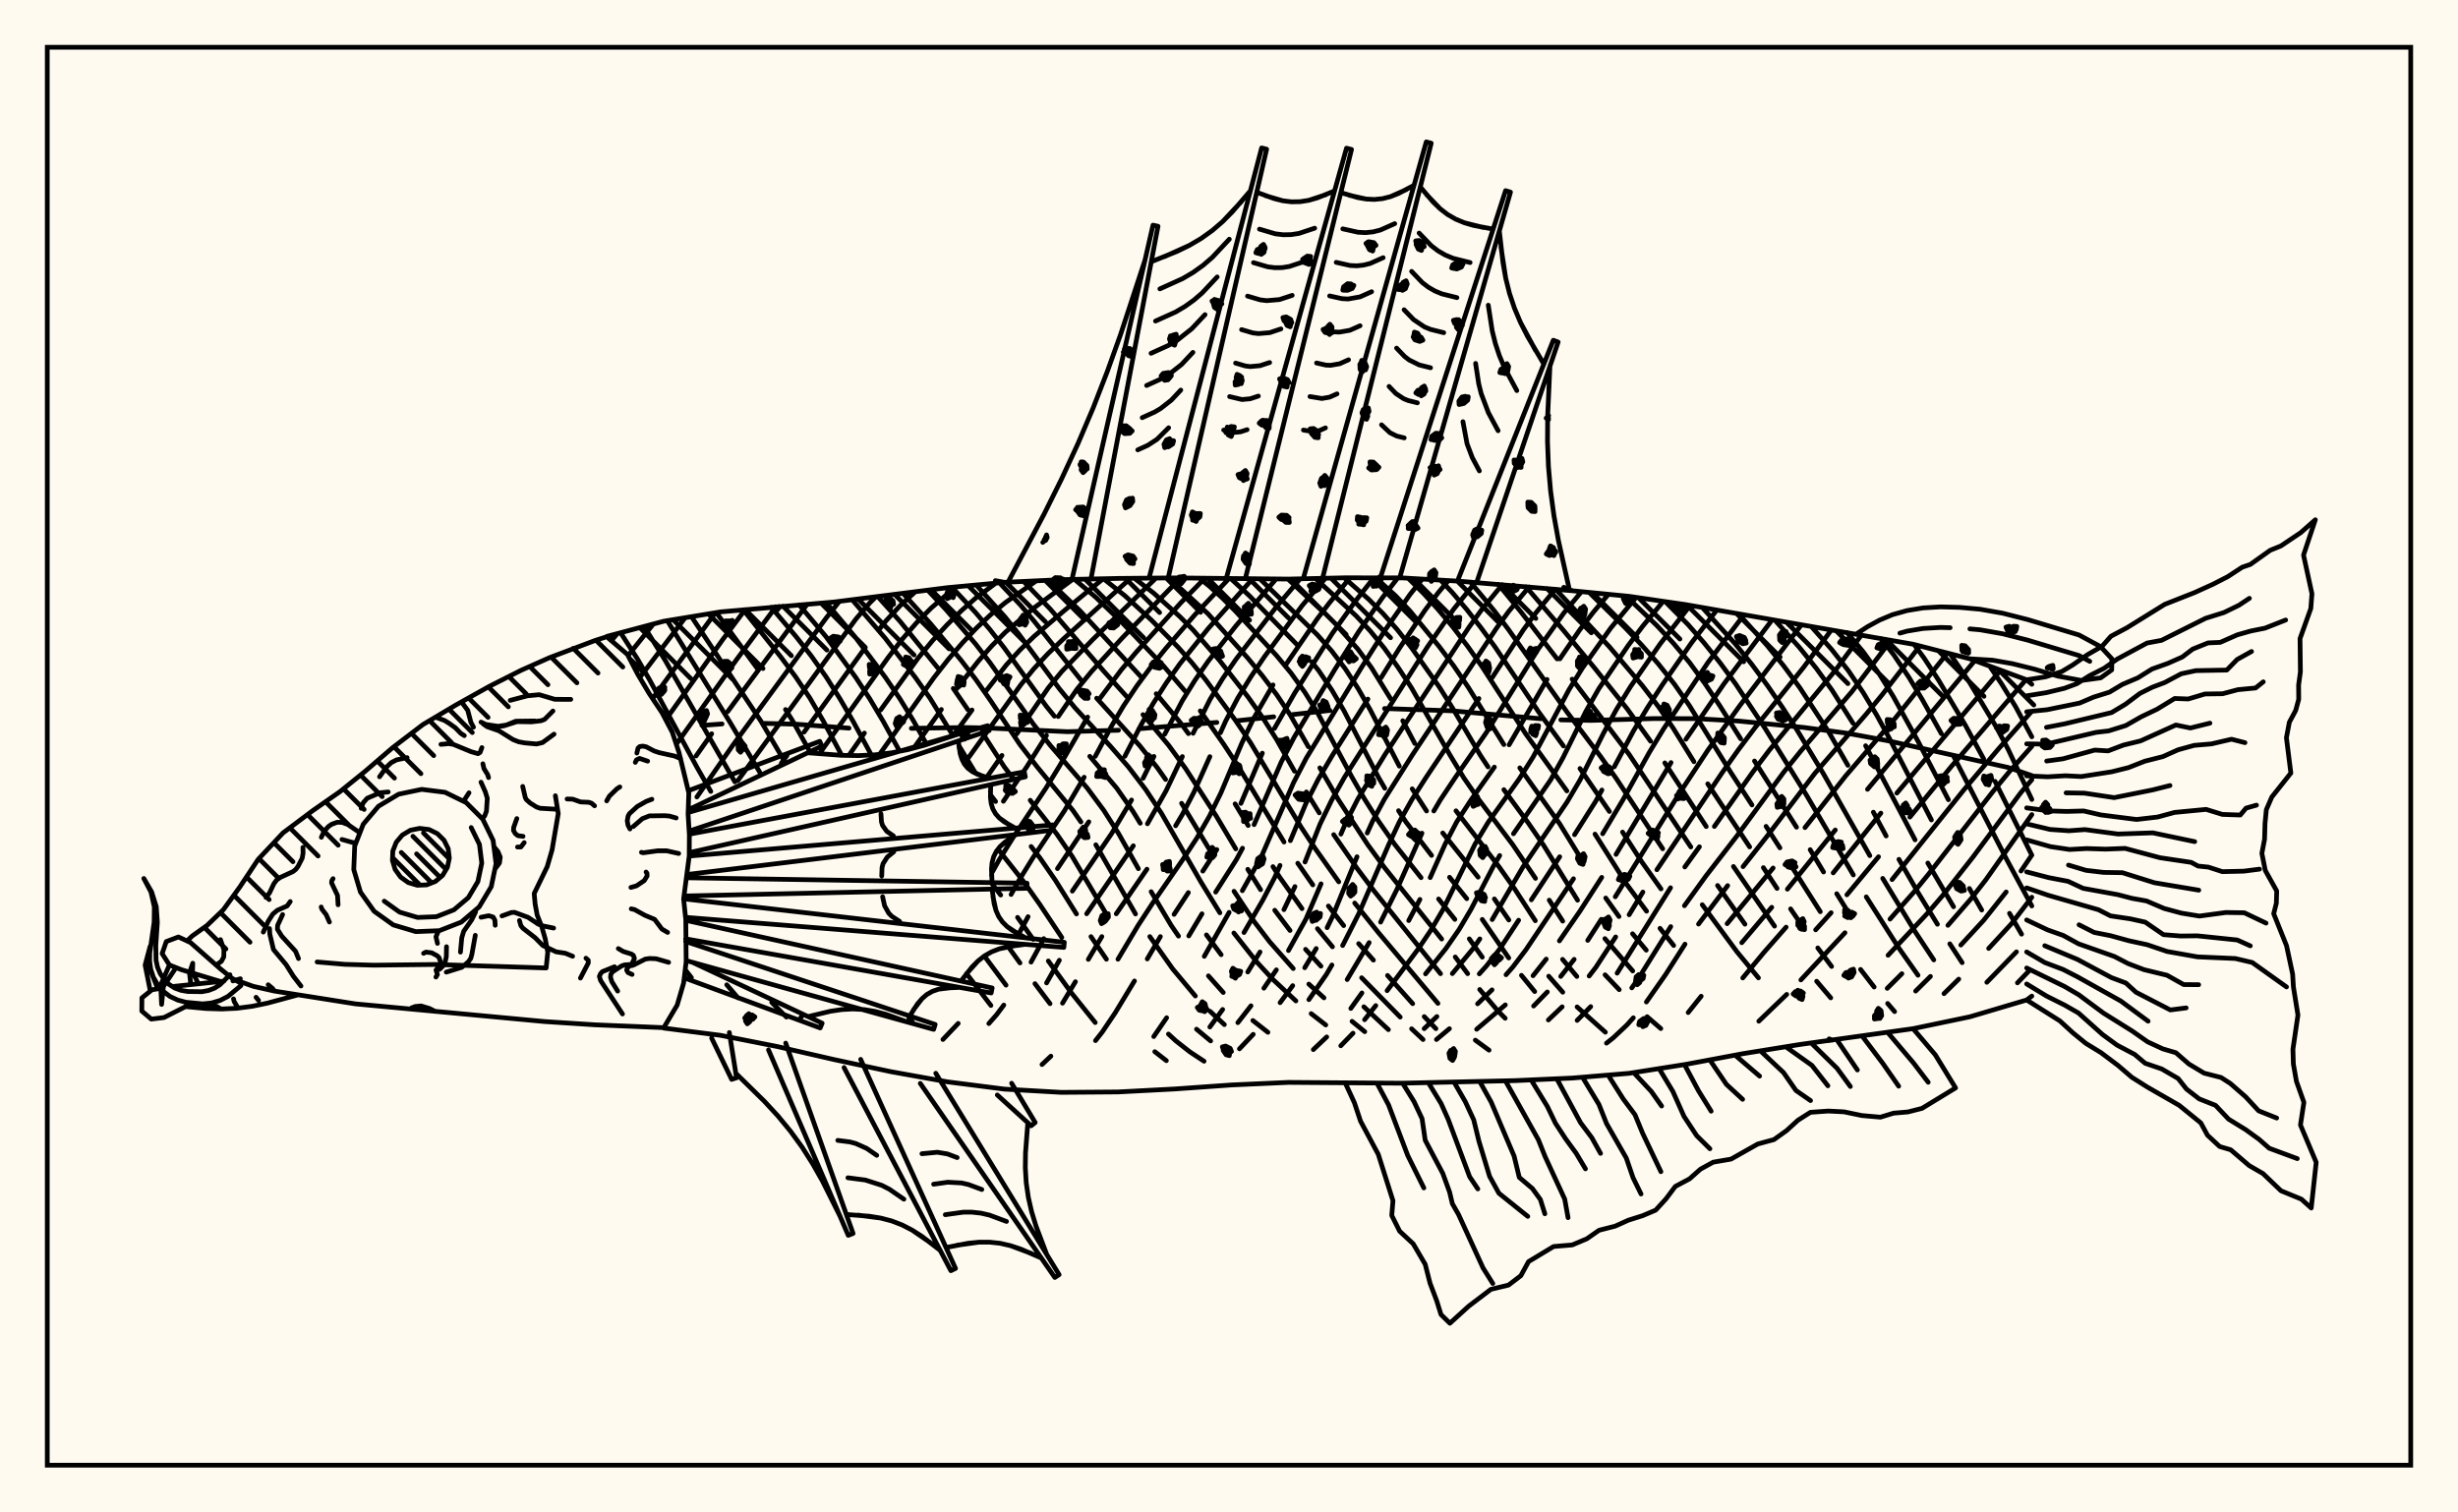 <svg xmlns="http://www.w3.org/2000/svg" width="520" height="320"><rect x="0" y="0" width="520" height="320" fill="floralwhite"/><rect x="10" y="10" width="500" height="300" stroke="black" stroke-width="1" fill="none"/><path stroke="black" stroke-width="1" fill="none" stroke-linecap="round" stroke-linejoin="round" d="
M 128.36 134.65 140.41 131.44 152.42 129.46 176.45 127.37 200.48 124.33 212.49 123.21 224.51 122.64 236.52 122.38 248.54 122.27 272.56 122.52 284.58 122.25 296.59 122.27 308.61 122.96 332.64 124.99 344.65 126.17 356.67 127.93 404.72 136.3 416.74 139.39 428.75 143.83 429.84 144.78 
M 429.84 210.75 428.75 211.57 416.74 215.13 404.72 217.64 380.69 221 368.68 222.94 356.67 225.19 344.65 227.09 332.64 228.09 320.62 228.63 296.59 229.18 272.56 229.01 260.55 229.55 248.54 230.4 236.52 231.03 224.51 231.12 212.49 230.43 200.48 228.9 188.46 226.74 176.45 224.18 164.43 221.42 152.42 219.05 140.43 217.52 
M 429.84 164.09 424.83 162.38 399.41 156.73 390.73 155.13 381.58 153.91 367.76 152.55 358.87 152.05 350 152.03 336.59 152.42 330.2 152.31 
M 326.01 152.07 307.14 150.39 292.9 149.91 
M 281.35 150.31 273.48 151.18 
M 269.46 151.66 261.42 152.52 
M 257.43 152.85 240.93 154.19 
M 236.63 154.5 225.81 154.81 208.57 154.01 204.09 153.93 192.8 154.1 
M 179.61 154.06 168.58 153.23 161.73 153.05 
M 152.75 153.17 148.49 153.48 
M 144.96 205.17 146.27 206.84 
M 153.75 208.36 156.14 211.14 
M 163.26 212.08 166.37 215.19 
M 131.29 133.87 134.86 139.42 137.4 143.8 147.43 162.31 150.37 167.45 
M 136.26 132.55 140.69 139.66 155.46 165.42 
M 192.29 215.47 193.09 216.32 
M 141.17 131.32 154.44 152.83 160.7 163.33 
M 146.28 130.47 160.99 152.6 166.04 161.2 
M 151.53 129.61 160.15 141.35 
M 166.18 150.12 167.64 152.44 171.49 159.32 
M 204.47 206 209.63 212.73 
M 157.24 129.02 165.14 138.94 168.31 143.19 171.32 147.67 174.14 152.49 178.07 159.81 
M 208.24 202.27 212.83 208.44 
M 163.15 128.47 168.38 134.65 171.64 138.8 174.76 143.2 177.68 147.81 180.48 152.62 184.34 159.74 
M 213.28 200.29 215.78 203.74 
M 218.95 208.12 222.14 212.35 
M 169.06 127.97 174.72 134.67 181.04 143.33 184 147.85 186.83 152.59 190.32 158.94 
M 209.88 187.03 211.7 189.37 
M 215.27 194.1 218.58 198.75 
M 221.78 203.32 226.64 210.04 231.7 216.35 
M 174.8 127.51 180.98 134.86 187.33 143.35 190.35 147.8 193.23 152.49 196.06 157.52 
M 211.14 179.66 216.6 186.59 219.95 191.32 224.63 198.35 
M 244.3 222.51 246.75 224.41 
M 180.28 126.89 187.31 135.08 193.67 143.37 196.77 147.76 201.64 155.69 
M 202.85 157.75 206.41 163.62 
M 209.53 168.15 210.62 169.58 
M 218.14 179.1 219.98 181.48 223.26 186.23 227.73 193.37 
M 230.8 198.17 234.07 202.95 
M 247.19 218.78 248.74 220.21 251.72 222.55 254.72 224.53 
M 185.68 126.2 190.44 131.5 198.47 141.41 
M 201.67 145.65 204.76 150.16 
M 207.73 154.91 212.42 162.19 214.23 164.57 
M 217.95 169.32 223.56 176.45 226.84 181.23 234 193.32 
M 253.13 217.75 256.12 220.24 
M 191.03 125.53 196.87 131.97 203.28 139.64 206.45 143.78 209.53 148.19 215.76 157.52 219.35 162.17 226.99 171.48 228.67 173.9 
M 231.83 178.74 240.22 193.37 
M 243.25 198.16 248.09 205 252.88 210.73 
M 255.98 213.96 259.02 216.78 
M 196.26 124.86 200.09 128.94 206.38 136.24 209.44 140.22 218.67 153.28 222.22 157.74 229.97 166.69 233.5 171.44 236.65 176.38 240.83 183.8 
M 243.53 188.66 247.76 195.78 249.32 198.06 
M 255.65 206.47 258.78 209.99 
M 265.05 215.92 268.23 218.41 
M 201.39 124.25 206.38 129.59 209.45 133.23 212.43 137.05 221.34 149.41 223.06 151.53 
M 230.55 160.02 236.25 166.76 239.68 171.66 241.22 174.18 
M 255.23 197.8 258.34 201.99 
M 206.52 123.77 212.6 130.51 215.53 134.15 224.11 145.72 227.39 149.72 234.88 157.85 238.72 162.26 242.37 167.04 245.71 172.08 254.04 186.57 258.07 193.13 
M 261.03 197.4 265.88 203.54 269.2 207.14 274.15 211.77 
M 277.38 214.46 280.47 216.86 
M 211.44 123.31 215.87 128 218.79 131.44 228.76 143.98 
M 232 147.72 241.11 157.77 244.83 162.42 246.59 164.92 
M 249.97 169.96 255.86 179.73 
M 261.06 188.57 265.33 194.99 268.58 199.24 273.59 204.92 
M 276.89 208.21 280.09 211.12 
M 286.03 216.09 288.72 218.28 
M 216.54 123.02 222.16 128.83 233.5 142 238.33 147.35 
M 241.8 151.2 247.22 157.67 250.8 162.58 257.33 172.7 261.43 179.6 
M 263.98 183.93 266.68 188.24 
M 269.68 192.59 272.91 196.87 
M 276.2 200.86 279.45 204.42 
M 288.53 213.01 293.72 217.85 
M 221.75 122.77 228.46 129.21 241.39 143.2 
M 244.6 146.78 249.68 152.86 251.42 155.22 
M 261.29 170.08 264.05 174.66 
M 269.3 183.36 270.69 185.55 275.44 192.24 
M 278.71 196.48 281.89 200.32 
M 288.06 206.87 296.22 215.19 
M 298.63 217.67 301.05 219.94 
M 227.32 122.58 231.84 126.39 237.5 131.84 246.07 140.81 250.71 146.23 
M 253.93 150.41 258.9 157.49 262.14 162.43 271.64 178.15 
M 274.55 182.64 277.73 187.22 
M 281.03 191.69 284.26 195.84 
M 287.43 199.65 290.55 203.14 
M 293.54 206.39 298.86 212.35 
M 301.3 215.09 303.77 217.64 
M 233.44 122.44 238.01 126.07 243.62 131.23 249.24 136.94 252.13 140.19 255.07 143.83 261.35 152.39 264.52 157.09 275.24 174.98 278.25 179.55 283.22 186.57 
M 286.59 191.06 291.58 197.28 304.2 212.29 
M 312.11 220.07 315.01 222.19 
M 239.98 122.35 244.05 125.47 249.64 130.5 252.42 133.3 258.01 139.75 264.08 147.53 267.18 151.92 270.06 156.45 273.86 163.17 
M 276.36 167.56 279.1 171.99 
M 282.15 176.59 287.11 183.75 290.62 188.42 304.75 206.01 
M 246.82 122.29 250 124.75 255.56 129.86 263.99 139.25 267.04 142.95 270.12 147.02 273 151.34 276.79 157.99 
M 279.22 162.46 283.14 169.21 289.33 178.68 292.85 183.5 304.99 198.68 
M 307.86 202.47 310.49 206.01 
M 313.04 209.35 317 214.02 318.43 215.44 
M 253.74 122.34 255.9 124.07 258.65 126.58 261.36 129.3 270.03 138.67 273.11 142.39 276.06 146.49 278.73 150.79 285.99 164.39 288.68 169.07 291.67 173.8 295.05 178.63 300.63 185.69 
M 304.34 190.2 307.78 194.52 
M 310.84 198.64 313.58 202.51 
M 260.38 122.42 264.3 126.04 274.43 136.44 
M 277.47 140 278.97 141.88 281.77 146.02 284.32 150.37 291.58 164.4 292.96 166.78 
M 295.87 171.52 297.42 173.89 302.85 180.98 
M 306.66 185.61 310.3 190.14 
M 313.58 194.53 319.18 202.68 
M 321.87 206.36 324.67 209.79 
M 266.53 122.47 278.66 134.28 281.69 137.68 284.59 141.49 287.33 145.71 289.87 150.17 296.03 162.1 
M 298.76 166.9 301.79 171.59 
M 305.22 176.24 312.7 185.59 
M 316.14 190.19 319.2 194.65 
M 327.64 206.54 330.61 209.93 
M 333.64 213.04 339.62 218.39 
M 272.48 122.52 279.75 129.32 
M 282.78 132.32 287.27 137.35 290.14 141.27 294.19 147.84 
M 296.76 152.49 299.31 157.31 
M 308.02 171.55 317.1 183.35 320.42 188.05 324.8 194.8 
M 330.57 202.98 333.59 206.6 
M 278.29 122.39 286.88 130.29 289.88 133.49 292.84 137.12 295.74 141.16 298.59 145.5 306.73 159.72 309.67 164.57 312.94 169.29 320.04 178.73 324.84 185.84 
M 327.75 190.45 330.6 194.89 
M 339.56 206.25 342.55 209.39 
M 348.45 215.11 351.35 217.62 
M 284.37 122.25 289.54 126.78 292.53 129.76 295.54 133.15 298.54 136.95 304.54 145.42 307.43 150.03 313.18 159.81 314.8 162.26 
M 318.15 167.08 323.33 174.15 326.58 178.88 333.74 190.46 
M 339.52 198.59 345.41 205.43 
M 291.07 122.26 295.28 126.09 298.3 129.28 304.48 136.81 307.61 140.98 310.62 145.41 318.14 157.53 
M 321.52 162.46 329.93 174.26 334.22 181.25 
M 339.7 190 342.5 193.92 
M 345.37 197.56 348.27 201.03 
M 297.92 122.35 301.16 125.55 304.26 128.97 307.41 132.72 310.51 136.77 313.54 141.06 322.78 155.28 331.48 167.34 
M 337.43 176.48 344.18 187.16 348.34 192.79 
M 351.18 196.41 354.07 200.04 
M 304.75 122.74 307.2 125.32 310.27 128.92 313.31 132.82 316.33 136.95 325.48 150.59 330.75 157.83 
M 334.25 162.6 340.48 171.69 
M 343.26 176.05 347.29 182.3 351.39 188.07 
M 311.08 123.15 316.08 129.18 319.06 133.1 331.49 150.63 338.59 160.03 341.87 164.63 351.75 179.58 
M 360.12 191.42 367.44 201.35 372.01 206.89 
M 316.97 123.62 321.81 129.53 329.42 139.41 
M 332.59 143.69 344.64 159.6 357.7 179.2 
M 363.36 187.35 369.15 195.54 
M 322.81 124.11 330.74 133.35 337.28 141.26 344.24 149.98 349.18 156.82 
M 352.2 161.41 360.96 174.88 
M 366.72 183.33 375.41 195.95 
M 384.32 207.61 387.3 211.12 
M 329.1 124.67 340.48 136.85 347.47 145.09 350.86 149.52 354 154.11 358.36 161.16 
M 361.28 165.84 370.15 179.19 
M 373.05 183.57 375.94 187.97 
M 378.81 192.3 381.68 196.5 
M 384.56 200.56 387.48 204.48 
M 336.19 125.34 343.71 132.71 347.27 136.43 350.79 140.42 354.2 144.71 357.37 149.24 366.15 163.42 370.64 170.31 
M 373.62 174.84 376.55 179.39 
M 379.43 183.97 385.09 192.89 
M 393.61 205.11 396.48 208.83 
M 399.34 212.31 400.81 214.03 
M 343.99 126.11 350.5 132.34 354.02 136.1 357.43 140.18 360.66 144.59 363.77 149.22 368.25 156.32 
M 371.17 161.01 380.06 175.02 
M 382.95 179.77 385.78 184.49 
M 388.57 189.09 391.33 193.52 
M 352.29 127.29 357.12 132.15 360.5 136.01 363.87 140.21 367.19 144.72 373.4 154.09 382.12 168.15 392.08 185.12 
M 394.82 189.76 401.65 200.5 405.76 206.34 
M 360.14 128.55 367.04 136.16 370.54 140.48 373.92 145.05 377.12 149.72 380.12 154.37 385.78 163.75 395.57 181.03 
M 398.3 185.85 405.1 197.04 409.1 203.09 
M 367.82 129.91 373.77 136.48 377.37 140.91 380.76 145.51 386.83 154.79 390.92 161.92 
M 396.32 171.84 399.02 176.87 
M 401.73 181.82 405.84 188.96 409.87 195.55 
M 412.49 199.69 415.1 203.68 
M 375.55 131.29 380.61 136.91 384.24 141.4 387.57 146.01 392 153.01 
M 394.68 157.78 405.14 177.69 
M 407.84 182.6 413.28 191.85 
M 383.24 132.62 387.46 137.37 391.03 141.9 394.18 146.56 397.03 151.31 399.65 156.11 408.6 173.48 
M 416.63 187.98 419.24 192.54 
M 390.74 133.82 394.16 137.9 397.51 142.52 400.48 147.27 405.81 156.92 412.19 169.2 
M 425.12 193.24 427.67 197.65 
M 397.93 135.08 400.63 138.55 403.79 143.23 406.67 148.02 410.71 155.24 
M 413.33 160.07 424.51 181.82 429.84 191.68 
M 404.93 136.36 407.04 139.22 410.11 143.9 415.79 153.46 419.67 160.59 
M 422.05 165.31 429.84 180.94 
M 412.53 138.31 416.69 144.43 422.36 153.89 424.84 158.56 429.84 169.15 
M 420.92 140.93 423.5 144.78 426.38 149.47 429.84 155.89 
M 130.6 134.06 129.33 135.55 
M 138.23 132.02 132.87 138.71 
M 144.95 130.69 135.34 143.35 
M 151.34 129.64 138.06 147.8 
M 157.64 128.98 152.91 135.3 140.84 152.28 
M 164.14 128.38 155.94 139.4 143.07 157.48 
M 170.76 127.84 153.95 150.55 
M 150.56 155.25 147.25 159.95 
M 177.58 127.23 174.8 130.73 155.14 157.52 147.43 168.62 
M 185.33 126.25 184.01 127.54 181.07 130.97 156.09 165.16 
M 193.64 125.2 190.51 128.06 187.47 131.31 186 133.15 
M 183.06 136.99 170.11 154.89 
M 166.5 159.83 165.28 161.5 
M 202.15 124.18 196.99 128.65 193.91 131.75 190.88 135.23 187.89 139.12 173.34 159.48 
M 210.66 123.38 206.39 126.56 203.35 129.24 200.31 132.24 197.26 135.56 194.22 139.25 186.3 150.22 
M 182.87 155.1 179.58 159.83 
M 219.24 122.89 212.68 127.5 209.6 130.04 206.61 132.84 203.64 135.98 200.61 139.5 197.54 143.42 186.09 159.58 
M 226.94 122.59 218.97 128.45 212.73 133.72 209.8 136.67 206.92 139.94 202.41 145.7 
M 199.15 150.11 193.31 158.27 
M 233.39 122.44 225.27 129.09 218.79 134.62 215.75 137.55 212.89 140.69 208.69 146.08 
M 205.63 150.22 201.61 155.7 
M 239.17 122.35 224.91 135.23 221.69 138.31 218.71 141.5 215.96 144.88 203.98 161.58 
M 169.91 214.68 169.39 215.32 
M 244.55 122.31 231.17 135.32 224.64 142.05 221.77 145.54 215.09 155.29 
M 211.97 159.83 208.72 164.49 
M 249.73 122.29 237.42 134.97 230.88 142.11 227.83 145.84 223.88 151.6 
M 221.39 155.61 217.26 162.17 212.27 169.53 
M 254.87 122.35 249.8 127.54 240.39 137.96 237.2 141.74 232.75 147.68 
M 230.1 151.71 224.08 162.17 221.23 166.82 214.91 176.3 
M 214.56 176.82 211.39 181.89 209.96 184.46 
M 259.98 122.42 252.71 130.15 246.58 137.25 243.48 141.1 240.48 145.16 237.67 149.38 235.14 153.63 231.71 160.02 
M 229.36 164.44 225.2 171.52 218.48 181.55 215.32 186.67 213.9 189.25 
M 264.99 122.46 255.59 133 249.63 140.42 246.72 144.51 243.95 148.85 241.42 153.33 237.97 160.01 
M 230.34 173.88 223.71 183.78 
M 217.49 193.95 215.49 197.65 
M 202.71 216.53 199.48 219.93 
M 269.96 122.5 261.43 132.46 255.57 139.93 252.77 143.97 250.08 148.33 246.41 155.34 
M 244.12 160.04 241.83 164.66 
M 239.38 169.26 235.18 176.34 226.86 188.54 
M 220.82 198.59 218.12 203.56 
M 212.36 212.65 210.82 214.71 209.19 216.56 
M 275.06 122.46 269.92 128.52 261.49 139.47 258.63 143.62 255.97 148.01 252.4 155.15 
M 250.13 160.07 246.69 167.31 242.75 174.29 
M 239.76 178.95 229.89 193.33 
M 224.11 203.17 221.41 207.96 
M 280.4 122.34 275.52 128.07 267.52 138.91 264.65 143.16 261.86 147.69 259.32 152.51 258.19 155.03 
M 255.95 160.09 252.57 167.63 250.09 172.4 248.71 174.71 
M 242.64 183.9 236.15 193.34 
M 233.1 198.16 230.24 202.98 
M 227.51 207.71 224.78 212.25 
M 285.6 122.25 281.15 127.66 278.66 130.95 272.13 140.48 
M 269.31 144.91 265.15 152.11 262.7 157.26 258.29 167.75 255.86 172.68 253.17 177.36 250.2 181.9 243.87 191.05 240.78 195.78 236.51 202.95 
M 222.32 223.46 220.44 225.23 
M 290.62 122.26 286.8 127.11 281.83 134.05 273.87 146.68 269.62 154.11 
M 267.05 159.35 262.52 169.98 
M 257.42 179.75 254.46 184.31 
M 251.4 188.85 248.38 193.46 
M 245.48 198.16 242.71 202.89 
M 240 207.55 235.93 214.28 233.18 218.36 231.76 220.17 
M 295.71 122.27 292.49 126.41 287.43 133.66 282.4 141.63 273.79 155.98 271.06 161.21 265.31 174.47 
M 262.86 179.46 261.56 181.88 257.18 188.75 
M 254.28 193.34 251.49 198.02 
M 300.88 122.52 298.29 125.78 293.04 133.29 287.96 141.34 276.34 160.42 273.64 165.63 266.81 181.33 262.82 188.45 
M 260.03 193.04 254.77 202.34 
M 246.81 215.33 244.08 219.31 
M 306.42 122.83 304.27 125.39 301.48 129.09 296.14 137.02 292.17 143.4 
M 289.38 147.91 281.84 159.86 278.9 164.85 276.29 169.95 272.98 177.86 
M 270.79 183.1 269.66 185.66 267.14 190.46 263.17 197.3 
M 312.1 123.23 307.52 128.9 301.98 136.87 284.44 164.44 281.71 169.31 279.26 174.37 276.08 182.38 
M 273.95 187.58 271.62 192.46 
M 266.56 201.42 263.97 205.65 
M 258.66 213.58 255.95 217.29 
M 317.82 123.69 313.42 129.04 310.75 132.74 293 159.64 287.25 169.07 284.78 173.91 283.67 176.48 
M 279.47 187 276.25 194.5 272.58 201.11 
M 270.02 205.2 267.38 209.08 
M 264.65 212.8 261.87 216.37 
M 323.49 124.17 319.16 129.38 316.55 132.97 298.79 159.73 292.85 169.13 290.35 173.79 289.24 176.25 
M 287.08 181.27 281.88 193.96 280.76 196.27 
M 278.45 200.69 276.02 204.75 
M 273.48 208.54 270.81 212.14 
M 265.12 218.84 262.21 221.91 
M 329.04 124.66 324.93 129.65 322.28 133.26 315.69 143.35 
M 312.87 147.79 301.62 164.59 298.64 169.26 296.05 173.87 293.82 178.63 287.45 193.32 284.04 200.05 
M 281.77 204.17 280.62 206.14 276.9 211.5 
M 334.57 125.18 330.87 129.65 325.43 137.3 314.46 154.97 307.84 164.55 304.7 169.26 303.33 171.59 
M 300.82 176.28 295.52 188.18 292.07 195.1 
M 289.65 199.43 285 207.25 
M 340.27 125.74 337.18 129.4 334.22 133.23 329.99 139.4 
M 327.28 143.75 319.26 157.58 
M 316.14 162.3 311.19 169.26 308.19 173.86 305.73 178.58 302.56 185.68 
M 300.39 190.3 298.02 194.77 
M 288.12 210.08 285.77 213.36 
M 280.67 219.39 277.84 222.07 
M 346.12 126.39 340.75 132.89 334.74 141.38 331.91 145.95 324.34 160.15 321.36 164.85 314.85 173.94 312.06 178.57 305.28 192.43 302.75 196.74 300.03 200.78 293.45 209.6 
M 291.05 212.76 288.68 215.75 
M 286.24 218.6 283.65 221.26 
M 351.86 127.23 347.52 132.49 344.43 136.6 338.25 145.69 335.5 150.51 330.69 160.25 328.05 165 320.18 176.4 
M 317.27 181.01 315.91 183.32 311.21 192.37 308.69 196.64 305.91 200.65 301.58 206.05 
M 357.57 128.09 351.23 136.21 344.95 145.26 341.94 150.14 339.23 155.13 334.28 165 331.53 169.67 322.16 183.47 315.68 194.56 
M 313.06 198.65 311.7 200.63 307.25 205.99 
M 363.18 129.09 357.84 136.01 351.72 144.83 348.56 149.67 345.55 154.68 341.51 162.24 
M 338.89 167.15 337.55 169.57 333.1 176.6 
M 329.96 181.27 323.96 190.38 
M 321.27 194.7 317.3 200.75 314.46 204.38 312.95 206.05 
M 303.98 215.08 301.29 217.64 
M 368.92 130.11 361.32 140.17 351.93 154.23 348.89 159.25 343.36 169.19 339.05 176.4 
M 332.88 185.92 322.82 200.94 320.07 204.57 318.61 206.23 
M 315.64 209.43 312.59 212.38 
M 306.63 217.65 303.89 219.94 
M 374.88 131.17 364.74 144.64 356.66 156.41 
M 353.51 161.34 341.88 180.77 
M 338.85 185.63 334.28 192.72 329.9 199.07 
M 327.11 202.92 324.32 206.44 
M 318.46 212.61 312.39 217.77 
M 381.05 132.26 368.05 149.31 361.3 158.73 354.99 168.32 341.72 189.74 
M 338.77 194.5 335.89 198.96 
M 333.02 202.98 330.18 206.59 
M 327.34 209.87 324.44 212.85 
M 387.43 133.29 381.54 141.21 371.23 154.03 367.73 158.68 364.35 163.45 350.52 184.02 
M 347.56 188.74 344.65 193.54 
M 341.8 198.23 337.6 204.67 336.19 206.5 
M 330.48 213.02 327.56 215.8 
M 393.81 134.34 388.38 141.7 374.31 158.72 370.8 163.36 362.68 174.86 
M 359.52 179.16 356.43 183.43 
M 353.41 187.83 342.11 205.9 
M 336.52 212.98 333.65 215.89 
M 400.05 135.46 391.77 146.34 380.95 158.92 377.35 163.38 367.35 177 360.91 185.32 356.35 191.63 
M 353.45 196.05 346.57 207.1 345.21 209.01 
M 406.15 136.67 398.17 147 394.83 151.06 383.93 163.63 373.72 177.07 368.75 183.36 
M 365.49 187.38 359.33 195.51 
M 356.47 199.76 352.36 206.2 348.3 212 
M 345.54 215.34 344.14 216.9 341.3 219.57 339.86 220.71 
M 411.99 138.17 401.07 151.8 390.46 164.16 381.85 175.1 
M 375.11 183.65 365.38 195.43 
M 417.78 139.77 395.08 167 
M 388.26 175.61 378.13 188.13 
M 374.82 191.96 368.48 199.45 
M 359.89 210.78 357.14 214.23 
M 423.22 141.79 401.29 167.8 
M 397.9 172.04 387.82 184.68 
M 377.86 196.16 373.14 201.54 368.69 206.91 
M 428.62 143.78 412.71 162.29 404.04 172.88 
M 397.41 181.27 390.72 189.32 
M 387.38 193.11 384.11 196.73 
M 429.84 150.48 422.76 158.48 415.4 167.19 400.28 186.1 
M 390.31 197.35 380.98 207.33 
M 377.99 210.39 372.08 216.06 
M 429.84 157.91 425.21 163.12 421.51 167.6 408.05 184.88 404.81 188.84 399.84 194.46 
M 429.84 164.97 427.49 167.73 417.36 181.37 410.93 189.53 407.67 193.33 399.43 202.11 
M 429.84 172.35 420.11 186.14 416.96 190.18 412.09 195.78 
M 402.35 206.01 399.25 209.11 
M 429.84 180.91 427.55 184.29 
M 424.41 188.72 419.68 194.68 414.82 199.95 
M 408.39 206.59 405.26 209.69 
M 429.84 189.83 425.55 195.42 420.71 200.67 
M 414.38 207.16 411.26 210.23 
M 426.59 201.39 420.32 207.83 
M 429.37 205.29 426.8 207.95 
M 210.57 122.85 212.5 123.21 
M 226.88 122.14 243.92 47.64 244.98 47.87 230.8 122.5 
M 243.21 121.83 266.9 31.3 267.96 31.56 247.13 122.29 
M 259.54 121.93 284.86 31.35 285.92 31.62 263.45 122.45 
M 275.86 121.9 301.73 30.02 302.78 30.3 279.79 122.36 
M 292.2 121.69 318.51 40.34 319.55 40.65 296.11 122.27 
M 308.54 122.42 328.61 71.99 329.63 72.37 312.39 123.26 
M 330.82 124.26 332.64 124.99 
M 213.25 123.18 220.91 108.72 224.58 101.33 228.05 93.85 231.28 86.26 234.26 78.58 237.05 70.81 242.21 55.09 
M 243.56 55.38 249.03 53.18 251.65 51.9 254.13 50.44 256.46 48.77 258.64 46.9 260.69 44.83 264.53 40.36 
M 265.87 40.68 269.55 42.02 271.39 42.48 273.22 42.7 275.05 42.67 276.88 42.38 278.7 41.86 282.33 40.4 
M 283.66 40.75 287.24 41.8 289.01 42.11 290.75 42.2 292.47 42.03 294.17 41.6 295.84 40.94 299.14 39.21 
M 300.47 39.56 303.19 42.75 304.66 44.16 306.24 45.38 307.96 46.37 309.8 47.13 311.75 47.7 315.88 48.47 
M 317.19 48.87 317.96 55.57 318.54 58.86 319.34 62.07 320.39 65.2 321.68 68.25 323.19 71.22 326.61 77.04 
M 327.89 77.51 327.41 88.13 327.38 93.41 327.58 98.68 328.04 103.93 328.75 109.15 329.69 114.36 332 124.73 
M 246.32 54.31 251.65 51.9 254.13 50.44 256.46 48.77 258.64 46.9 262.64 42.63 
M 245.38 61.12 250.18 58.95 252.41 57.64 254.51 56.14 256.47 54.45 260.07 50.61 
M 244.45 67.93 248.71 66.01 250.69 64.84 252.56 63.5 254.3 62 257.5 58.59 
M 243.51 74.75 247.24 73.06 248.98 72.04 252.13 69.55 254.93 66.57 
M 242.57 81.56 245.77 80.11 247.26 79.24 249.97 77.11 252.37 74.55 
M 241.64 88.37 244.3 87.16 245.54 86.43 247.8 84.66 249.8 82.53 
M 240.7 95.18 242.83 94.21 244.76 92.96 247.23 90.51 
M 267.71 41.4 271.39 42.48 273.22 42.7 275.05 42.67 276.88 42.38 280.52 41.18 
M 266.45 48.48 269.8 49.47 271.48 49.67 273.15 49.64 274.81 49.38 278.13 48.28 
M 265.18 55.57 268.22 56.46 269.73 56.64 271.24 56.62 272.75 56.38 275.75 55.39 
M 263.92 62.65 266.63 63.45 267.99 63.61 270.68 63.38 273.37 62.49 
M 262.66 69.74 265.05 70.44 266.24 70.58 268.62 70.38 270.98 69.59 
M 261.39 76.82 263.46 77.43 264.5 77.56 266.55 77.37 268.6 76.7 
M 260.13 83.91 262.75 84.53 264.49 84.37 266.21 83.8 
M 258.87 90.99 261 91.5 262.42 91.37 263.83 90.91 
M 285.45 41.32 289.01 42.11 290.75 42.2 292.47 42.03 294.17 41.6 297.5 40.12 
M 284.07 48.42 287.31 49.14 288.9 49.22 290.47 49.06 292.02 48.67 295.06 47.32 
M 282.68 55.51 285.61 56.17 287.05 56.24 288.47 56.09 289.87 55.74 292.61 54.52 
M 281.29 62.61 283.91 63.19 285.2 63.26 287.72 62.81 290.17 61.72 
M 279.9 69.7 282.21 70.22 283.35 70.27 285.57 69.88 287.73 68.92 
M 278.52 76.8 280.51 77.25 281.5 77.29 283.42 76.96 285.29 76.12 
M 277.13 83.9 279.65 84.31 281.27 84.03 282.85 83.33 
M 275.74 90.99 277.79 91.33 279.12 91.1 280.41 90.53 
M 301.81 41.19 304.66 44.16 306.24 45.38 307.96 46.37 309.8 47.13 313.79 48.13 
M 300.22 49.31 302.79 51.98 304.21 53.07 305.75 53.96 307.41 54.65 311.01 55.55 
M 298.63 57.42 300.91 59.8 302.18 60.77 303.55 61.56 305.02 62.17 308.22 62.97 
M 297.04 65.54 299.04 67.61 301.34 69.16 302.63 69.69 305.43 70.39 
M 295.45 73.65 297.16 75.43 298.11 76.16 300.24 77.21 302.64 77.81 
M 293.86 81.76 295.29 83.25 296.94 84.35 297.86 84.73 299.85 85.23 
M 292.27 89.88 294.05 91.55 295.47 92.25 297.07 92.65 
M 317.53 52.24 318.54 58.86 319.34 62.07 320.39 65.2 321.68 68.25 324.85 74.14 
M 314.85 64.57 315.69 70.03 316.35 72.68 317.21 75.26 318.27 77.77 320.89 82.64 
M 312.17 76.89 312.83 81.2 313.35 83.28 314.87 87.3 316.93 91.13 
M 309.49 89.22 310.36 93.89 311.47 96.82 312.97 99.63 
M 145.62 167.3 173.43 156.85 173.85 157.85 145.6 171.34 
M 145.58 171.91 208.94 153.54 209.27 154.58 145.79 175.84 
M 145.83 176.49 216.69 163.3 216.91 164.36 145.82 180.4 
M 145.81 181.12 222.75 174.53 222.86 175.61 145.32 185.03 
M 145.23 185.72 217.27 186.86 217.27 187.94 144.71 189.57 
M 144.63 190.17 225.16 199.37 225.06 200.45 145.03 194.09 
M 145.08 194.72 209.9 209.03 209.69 210.09 145.04 198.63 
M 145.04 199.19 197.84 216.75 197.52 217.79 145.15 203.23 
M 146.47 203.59 173.93 216.49 173.51 217.49 144.75 206.89 
M 170.88 159.27 178.04 159.81 181.59 159.87 185.11 159.7 188.61 159.28 192.07 158.6 195.51 157.69 202.33 155.45 
M 202.74 156.76 203.12 159.42 203.48 160.6 204.01 161.65 204.74 162.53 205.67 163.24 206.78 163.81 209.32 164.67 
M 209.59 166.01 209.53 168.75 209.69 170.01 210.04 171.16 210.62 172.18 211.42 173.07 212.42 173.86 214.79 175.21 
M 214.94 176.58 212.56 178.21 211.56 179.12 210.77 180.14 210.21 181.27 209.88 182.51 209.75 183.86 209.88 186.74 
M 209.88 188.11 210.31 191.2 210.7 192.62 211.28 193.92 212.07 195.06 213.08 196.06 214.27 196.94 217 198.44 
M 216.87 199.8 213.16 200.31 211.41 200.75 209.77 201.39 208.26 202.25 206.88 203.34 205.61 204.63 203.29 207.57 
M 203.02 208.91 199.97 209.04 198.56 209.29 197.26 209.74 196.08 210.41 195.04 211.31 194.1 212.4 192.45 214.96 
M 192.05 216.27 187.44 214.61 185.12 213.99 182.79 213.6 180.45 213.47 178.09 213.6 175.72 213.95 170.95 215.09 
M 202.89 158.12 203.48 160.6 204.01 161.65 204.74 162.53 205.67 163.24 208.01 164.27 
M 209.52 167.4 209.69 170.01 210.04 171.16 210.62 172.18 211.42 173.07 213.57 174.56 
M 186.37 172.2 186.48 173.9 186.71 174.64 187.6 175.89 189 176.85 
M 213.71 177.37 211.56 179.12 210.77 180.14 210.21 181.27 209.88 182.51 209.77 185.28 
M 189.09 180.21 187.7 181.34 186.81 182.74 186.6 183.55 186.53 185.34 
M 210.06 189.68 210.7 192.62 211.28 193.92 212.07 195.06 213.08 196.06 215.6 197.71 
M 186.72 189.73 187.14 191.64 188.03 193.23 188.68 193.88 190.32 194.95 
M 214.99 200.02 211.41 200.75 209.77 201.39 208.26 202.25 206.88 203.34 204.43 206.06 
M 201.47 208.94 198.56 209.29 197.26 209.74 196.08 210.41 195.04 211.31 193.25 213.64 
M 214.01 229.19 219 237.5 218.15 238.19 210.98 231.67 
M 197.97 227.08 224.06 269.69 223.15 270.28 194.69 229.22 
M 182.08 224.14 202.14 268.37 201.16 268.85 178.56 225.87 
M 166.22 220.7 180.47 260.97 179.45 261.37 162.58 222.13 
M 154.29 218.46 155.82 228.04 154.78 228.37 150.55 219.64 
M 217.44 237.54 216.95 243.94 216.91 247.1 217.1 250.24 217.55 253.34 218.25 256.4 219.18 259.43 221.45 265.43 
M 220.31 266.17 215.98 264.29 213.79 263.56 211.58 263.05 209.33 262.81 207.06 262.82 204.77 263.05 200.13 263.95 
M 198.9 264.55 194.99 261.55 192.96 260.26 190.84 259.17 188.63 258.32 186.34 257.72 183.96 257.33 179.04 256.95 
M 177.77 257.44 173.99 249.87 171.92 246.22 169.68 242.69 167.22 239.32 164.56 236.09 161.71 233.01 155.67 227.08 
M 218.15 265.19 213.79 263.56 211.58 263.05 209.33 262.81 207.06 262.82 202.46 263.46 
M 212.93 258.43 209.33 257.09 207.51 256.67 205.66 256.47 203.78 256.47 199.98 257 
M 207.71 251.67 204.88 250.62 203.44 250.29 200.51 250.13 197.51 250.55 
M 202.49 244.92 200.42 244.14 198.3 243.79 195.04 244.1 
M 196.96 263.01 192.96 260.26 190.84 259.17 188.63 258.32 186.34 257.72 181.51 257.09 
M 191.22 253.72 188.15 251.61 186.53 250.78 183.07 249.67 179.38 249.19 
M 185.48 244.44 183.34 242.97 181.04 241.94 179.81 241.61 177.24 241.28 
M 404.72 217.64 409.41 223.16 413.71 230.18 406.62 234.5 403.64 235.26 400.58 235.52 397.8 236.37 393.87 236.02 390.11 235.24 386.76 235.07 383 235.34 380.33 237.04 377.97 239.2 375.29 241.11 371.85 242.05 366.21 245.24 362.43 245.89 359.75 247.36 357.43 249.42 354.42 251.02 352.44 253.66 350.26 256.04 347.51 257.21 344.47 258.17 341.71 259.42 338.28 260.3 335.7 262.1 332.61 263.4 328.68 263.73 323.37 266.93 321.74 269.91 319.12 271.9 315.4 272.79 310.69 276.37 306.73 279.97 304.85 278.13 303.95 275.24 302.53 271.5 301.51 267.5 298.97 263.16 296.1 260.49 294.43 257.16 294.69 254.05 291.58 244.23 287.83 237.21 286.53 233.31 284.58 229.09 
M 399.34 218.43 404.81 224.9 407.92 228.98 
M 393.96 219.22 398.29 224.95 401.67 229.81 
M 388.57 219.95 392.94 226.38 
M 383.17 220.67 388.64 226.03 391.45 229.88 
M 377.79 221.47 383.32 225.41 386.7 229.73 
M 372.42 222.33 377.32 226.94 379.94 230.72 383.03 232.86 
M 367.06 223.24 372.25 227.68 
M 361.71 224.24 365.23 229.43 368.66 232.59 
M 356.36 225.24 359.35 230.83 362 235.1 
M 350.99 226.09 353.91 230.94 356.25 236.19 358.94 240.28 361.74 243.05 
M 345.62 226.94 349.34 230.92 351.52 234.01 
M 340.2 227.46 343.4 232.51 345.89 235.85 347.51 239.78 351.37 247.9 
M 334.78 227.91 338.27 233.69 339.87 237.72 344.05 245.02 345.48 249.18 347.17 252.62 
M 329.35 228.24 334.38 237.55 336.76 240.72 338.6 244.03 
M 323.92 228.48 327.37 234.14 329.05 237.63 331.21 240.94 333.45 244.01 335.41 247.3 
M 318.48 228.68 325.44 241.13 326.89 244.75 331.02 253.7 331.73 257.63 
M 313.04 228.82 315.46 233.17 320.32 244.62 321.41 249.11 324.18 251.46 325.87 253.78 326.82 256.81 
M 307.61 228.95 310 233.11 311.77 236.93 312.88 241.47 315.13 248.89 317.1 252.46 323.21 257.36 
M 302.17 229.06 304.87 233.48 306.38 236.85 310.91 248.97 312.64 251.55 
M 296.73 229.17 299.15 233.08 300.84 236.68 301.51 241.25 305.23 248.27 306.67 252.22 307.25 254.67 308.56 256.96 313.75 268.28 315.81 271.56 
M 291.29 229.14 293.76 233.78 297.81 244.47 301.22 251.34 
M 428.75 143.83 432.71 143.21 436.15 142.1 438.5 140.69 441.64 138.5 444.71 136.73 446.57 134.62 449.96 132.82 457.97 127.86 464.26 125.38 468.15 123.62 471.29 122.01 474.35 120.01 476.07 119.42 480.27 116.43 482.53 115.51 486.72 112.7 489.82 109.97 487.32 117.44 489.1 125.62 488.86 128.75 486.58 135.11 486.66 142.15 486.28 144.93 486.3 147.96 485.66 150.32 484.32 152.81 483.7 156.09 484.64 163.56 480.61 168.63 479.45 171.32 479.17 174.24 479.08 177.55 478.51 180.54 479.23 184.17 481.65 188.51 481.57 191.11 481.01 193.32 483.73 200.1 485.02 206.12 485.18 208.8 486.14 214.76 485.08 221.99 485.17 225.11 485.82 228.79 487.4 233.23 486.67 238.02 490 245.92 488.95 255.59 486.86 253.71 482.55 251.94 478.75 248.3 475.82 246.61 471.92 243.27 469.58 242.58 467 240.18 465.59 237.58 461.01 233.86 454.25 229.98 451 227.93 448.06 225.41 444.48 222.72 441.28 220.76 438.55 218.54 435.79 216.01 428.75 211.57 
M 428.75 147.22 432.9 146.55 436.76 145.62 439.36 144.66 442.08 142.94 445.1 141.41 447.92 139.44 454.22 136.05 457.28 135.48 466.62 130.81 470.51 129.59 473.63 128.07 475.87 126.59 
M 428.75 150.6 433.07 150.16 439.96 148.75 442.92 147.49 446.25 146.45 448.99 144.81 452.29 143.41 455.27 141.55 458.58 140.37 461.67 139.01 463.88 137.33 467.13 136.02 469.7 135.91 473.32 134.31 476.15 133.51 479.18 132.9 483.54 131.18 
M 432.94 153.89 436.82 153.14 446.72 150.76 449.67 148.99 452.71 146.71 455.33 145.4 457.95 144.41 461.46 142.55 464.55 141.89 471.09 141.77 473.28 139.53 476.32 137.84 
M 428.75 157.38 432.82 157.45 443.44 154.95 446.1 154.64 449.72 153.51 452.99 151.65 456.36 150.04 460.06 147.78 462.92 147.89 466.48 146.83 470.2 146.78 473.43 145.92 477.18 145.56 478.8 144.26 
M 432.98 161.02 436.46 160.54 443.15 158.7 445.98 158.87 449.23 157.64 452.84 156.76 460.32 153.39 463.38 154.03 467.52 153 
M 428.75 164.15 433.19 164.35 436.95 164.13 440.3 164.3 446.76 163.29 450.29 162.41 453.75 161.05 457.57 160.08 460.78 158.64 464.2 157.7 467.84 157.39 472.09 156.4 474.93 157.13 
M 437.09 167.75 440.95 167.81 447.26 168.76 455.38 167.13 459.07 166.2 
M 428.75 170.93 433.45 171.57 437.2 171.68 440.8 171.58 444.45 172.42 452 173.38 456.47 172.86 460.04 171.89 466.71 171.25 470.15 172.31 473.94 172.44 475.16 170.98 477.37 170.35 
M 428.75 174.31 433.7 175.49 437.67 175.77 441.08 175.52 448.07 176.46 455.44 176.21 464.3 178.07 
M 428.75 177.7 433.8 179.13 437.8 179.73 441.44 179.53 445.44 179.66 449.57 179.5 456.94 181.47 463.57 182.46 465.01 183.24 467.19 183.46 470.15 184.42 474.67 184.32 478.01 183.89 
M 437.6 183.03 441.3 184.14 445.04 184.58 449 184.64 455.79 186.77 465.16 188.34 
M 428.75 184.47 433.44 185.69 437.52 186.47 440.69 187.95 448.05 189.29 451.03 190.07 454.1 190.62 457.83 192.21 461.47 193.19 465.29 193.82 470.9 193.06 474.79 193.12 479.39 195.31 
M 428.75 187.86 433.28 189.41 443.94 192.48 446.49 193.78 450.67 194.4 453.83 195.1 457.69 197.75 461.32 198.04 464.85 198 473.29 198.88 476.06 200.12 
M 439.83 195.66 443.02 197.28 446.5 197.97 450.38 199.04 454.25 199.88 458.46 201.31 464.88 202.45 472.9 202.8 476.47 203.64 483.72 208.81 
M 428.75 194.64 433.17 196.74 436.47 197.91 439.74 199.7 447.29 202.36 450.21 203.87 453.58 205.16 458.44 206.34 461.96 208.31 465.14 208.34 
M 432.57 200.09 439.5 202.99 446.66 206.83 449.74 207.98 451.87 209.93 459.14 213.68 462.49 213.25 
M 428.75 201.41 432.6 203.66 436.44 205.11 439.46 206.65 448.66 211.79 454.44 216.06 
M 428.75 204.8 436.79 208.73 439.77 210.47 444.99 214.34 451.11 218.16 454.34 220.43 457.56 221.92 460.32 222.73 463.07 225.12 466.28 227.05 469.87 227.97 471.83 229.23 475.09 232.07 477.83 235.03 481.64 236.55 
M 428.75 208.18 432.95 210.74 436.79 212.66 439.7 214.32 444.79 218.87 447.88 221.13 451.6 223.09 453.83 224.97 457.31 226.16 460.8 228.19 462.55 230.41 465.25 232.5 468.71 233.87 471.46 236.78 475.1 239.02 477.92 241.06 480.06 242.94 486 245.14 
M 392.71 134.14 395.09 132.59 397.63 131.2 400.39 130.04 403.46 129.18 406.84 128.62 410.54 128.4 414.58 128.51 418.9 128.9 423.67 129.74 428.94 131.08 439.83 134.35 444.37 136.8 446.78 139.39 446.74 141.74 444.41 143.42 440.35 143.97 435.35 143.05 430.38 141.57 425.75 140.42 421.53 139.68 416.74 139.39 
M 401.93 133.96 403.46 133.53 406.84 132.97 410.54 132.75 412.56 132.81 
M 416.74 133.06 418.9 133.25 423.67 134.09 428.94 135.43 439.83 138.7 442.1 139.93 
M 39.56 199.08 40.69 198.01 43.79 195.81 47.26 192.47 50.76 187.63 54.61 181.83 59.88 176.22 66.11 171.55 71.91 167.5 77.25 163.19 83.05 158.2 89.46 153.31 96.43 149.17 103.55 145.2 110.26 141.81 116.27 139.14 125.92 135.5 128.36 134.72 132.74 138.47 134.89 142.61 137.33 146.71 140.04 150.77 142.22 154.91 143.63 159.16 145.72 167.76 145.57 172.24 145.84 176.65 145.81 181.11 144.62 190.19 145.08 194.57 145.16 203.47 144.62 208 143.26 212.65 140.43 217.43 125.94 216.83 115.25 216.14 75.22 212.4 58.01 209.68 53.56 208.68 49.27 207.13 
M 117.49 168.36 118.1 172.13 116.79 179.83 115.77 183.35 113.01 189.04 113.21 191.28 113.64 193.6 114.6 196.03 115.34 198.62 115.88 201.45 115.54 204.8 92.18 204.06 79.06 204.21 72.94 204.03 67.09 203.53 
M 46.6 207.65 38.36 205.16 35.84 204.17 34.3 201.76 35.18 199.21 37.75 198.24 40.3 199.42 46.55 204.92 49.68 207.46 
M 40.68 212.25 34.69 215.29 32 215.62 30 213.91 30.02 211.13 32.14 209.42 34 209.11 
M 36.47 208.73 47.38 207.58 
M 79.15 192.8 76.26 188.75 74.84 183.98 75.04 179.01 76.85 174.38 80.07 170.58 84.34 168.03 89.21 167.01 94.15 167.63 98.62 169.81 102.14 173.33 104.32 177.8 104.94 182.74 103.92 187.61 101.37 191.88 97.58 195.1 92.94 196.91 87.97 197.11 83.2 195.69 79.15 192.8 
M 99.68 175.09 101.43 178.66 101.92 182.61 101.1 186.51 99.07 189.93 96.03 192.5 92.32 193.95 88.34 194.11 84.53 192.98 81.29 190.66 
M 84.75 185.57 83.59 183.95 83.02 182.05 83.1 180.06 83.83 178.2 85.11 176.68 86.82 175.66 88.77 175.26 90.75 175.5 92.53 176.38 93.94 177.78 94.82 179.57 95.06 181.55 94.65 183.5 93.64 185.21 92.12 186.49 90.26 187.22 88.27 187.3 86.37 186.73 84.75 185.57 
M 83.11 181.51 88.87 187.27 
M 84.89 180.36 91.33 186.8 
M 88.13 180.66 93.12 185.64 
M 87.35 176.94 94.38 183.96 
M 89.59 176.24 95.03 181.68 
M 39.56 199.07 39.58 199.09 
M 43.23 196.21 47.79 200.78 
M 46.63 193.08 52.89 199.35 
M 49.48 189.4 55.77 195.7 
M 52.15 185.55 56.94 190.33 
M 54.78 181.65 58.7 185.57 
M 57.94 178.28 61.98 182.32 
M 61.32 175.14 67.29 181.11 
M 65.05 172.34 71.54 178.83 
M 68.86 169.62 73.84 174.6 
M 72.66 166.89 77.03 171.26 
M 76.27 163.98 80.85 168.56 
M 79.81 160.99 83.45 164.63 
M 83.34 157.99 89.05 163.69 
M 87.04 155.16 91.75 159.87 
M 90.88 152.47 95.53 157.12 
M 94.98 150.04 99.92 154.99 
M 99.13 147.67 103.25 151.78 
M 103.32 145.33 107.54 149.55 
M 107.65 143.13 111.35 146.83 
M 112.06 141.01 115.92 144.87 
M 116.59 139.02 122.05 144.47 
M 121.27 137.16 126.51 142.4 
M 126.08 135.45 131.76 141.13 
M 133.72 206.17 132.85 205.77 132.57 205.26 132.68 204.84 133.47 204.16 
M 109.48 179.21 110.2 179.2 110.9 178.28 
M 130.81 200.7 131.85 201.31 133.58 201.85 133.99 202.13 134.22 202.8 133.57 204.12 
M 72.34 177.61 74.59 178.25 75.34 178.25 
M 45.73 204.19 46.85 203.38 47.34 202.45 47.37 200.91 46.64 198.8 
M 141.45 203.61 138.81 202.85 137.46 202.79 136.52 202.92 134.13 204.13 133.68 204.3 133.48 204.22 
M 120.75 147.97 117.38 147.96 114.08 146.98 111.6 147.21 107.94 148.18 
M 122.79 206.94 124.47 203.72 124.45 203.17 123.96 202.73 
M 102.15 161.6 102.39 162.63 103.16 163.87 103.36 164.52 
M 117.12 196.36 114.91 195.91 113.89 195.54 111.72 194.09 108.88 193.04 108.24 193.05 106.19 193.79 
M 67.98 177.15 68.57 175.88 69.47 174.88 70.12 174.42 71.33 173.97 72.39 174 73.59 174.45 76.06 176.14 
M 100.6 192.98 99.79 194.62 98.1 197.04 97.69 198.4 97.41 201.45 
M 131.13 166.5 130.55 166.86 128.93 168.43 128.35 169.45 
M 93.28 157.49 94.9 157.34 95.85 157.47 99.66 159.04 101.12 159.46 101.56 159.2 101.95 158.17 
M 87.03 213.26 87.85 212.95 89.06 212.83 90.85 213.37 92.07 213.99 
M 55.7 197.21 56.74 194.93 57.71 193.4 58.66 192.6 60.75 191.68 61.4 190.75 
M 92.78 196.91 92.23 198.2 92.55 199.6 
M 101.76 165.49 102.67 167.53 103.09 168.9 102.91 171.64 102.53 172.64 102 173.19 
M 89.61 201.7 90.11 201.44 91.32 201.59 92.48 202.21 92.88 202.59 93.31 203.83 93.16 204.57 92.67 205.09 
M 86.13 160.3 83.89 160.77 82.76 161.36 81.78 162.28 80.3 164.35 
M 136.68 184.5 136.87 184.75 136.9 185.33 136.29 186.32 134.66 187.42 133.47 187.76 
M 121.14 202.32 119.59 201.68 117.63 201.38 114.83 200.04 113.21 198.4 110.64 196.4 110.2 195.86 109.89 194.76 
M 143.99 160.5 142.66 159.95 139.45 159.24 138.37 158.88 136.69 158 135.97 157.86 135.33 157.96 134.98 158.28 134.73 159.33 
M 63.67 208.62 62.05 206.53 60.53 204.1 57.85 200.89 57.08 197.64 57.02 196.47 
M 137.01 161.04 135.3 160.46 134.64 160.78 134.4 161.3 
M 104.76 195.77 104.7 194.7 104.33 194.03 103.4 193.74 101.77 194.07 
M 131.69 214.53 127.06 207.46 126.8 206.59 127.04 206.02 127.42 205.58 130 204.54 
M 143.58 180.58 141.04 180.01 139.14 180.01 136.06 180.43 135.7 180.33 
M 70.46 185.9 70.19 186.34 70.14 186.79 71.41 189.46 71.52 191.43 
M 69.69 195.08 69.01 193.53 68.08 192.33 67.95 191.9 
M 143.04 173.06 141.61 172.66 140.68 172.58 137.39 172.62 135.9 173.21 133.97 174.88 
M 141.24 197.28 140.03 196.57 138.48 194.51 136.44 193.66 134.23 192.44 133.54 192.29 
M 94.46 200.3 94.42 202.4 94.07 204.04 93.01 205.06 92.56 205.19 92.43 204.98 
M 130.67 209.69 129.43 207.68 129.16 206.77 129.23 206.11 129.61 205.6 131.48 204.38 132.11 204.15 133.52 204.05 
M 92.22 206.72 92.54 206.19 92.24 205.24 
M 113.18 152.54 109.11 152.59 107.13 153.4 105.37 153.67 102.8 153.28 101.76 152.78 
M 56.26 189.88 57.02 188.91 57.93 186.99 58.5 186.21 59.27 185.66 61.99 184.4 62.55 183.96 63.05 183.3 63.93 181.58 64.12 180.49 64.09 179.29 
M 117.21 155.33 114.76 157.12 113.51 157.41 110.99 157.18 109.73 156.95 108.55 156.49 105.55 154.62 103.05 153.75 102.24 153.18 
M 82.13 167.56 80.4 167.73 77.67 168.9 76.82 169.88 76.41 171.02 
M 119.97 169.05 121.15 169.08 122.81 169.67 124.58 169.75 125.16 169.95 125.78 170.49 
M 100.55 197.89 99.83 201.9 99.59 202.78 99.06 203.52 97.7 204.66 94.41 205.68 
M 137.91 169.1 136.72 169.55 134.84 170.62 133.15 172.16 132.87 172.68 132.7 173.65 132.85 174.58 133.27 175.39 
M 58.07 209.69 57.68 209.15 56.74 208.35 
M 104.49 179.13 105.33 180.16 105.83 181.35 105.67 182.59 104.7 183.88 
M 110.58 166.39 111.13 168.76 111.35 169.18 112.16 169.9 113.5 170.74 114.26 171.01 117.57 171.21 
M 63.15 202.81 62.53 201.27 59.6 198.06 58.69 196.6 58.73 195.79 59.79 193.5 
M 109.34 173.19 108.67 175.06 108.63 175.71 109.01 176.37 109.57 176.81 110.65 176.95 
M 92.13 151.73 94.05 152.44 95.05 153.06 96.34 153.99 97.48 155.16 98.23 155.64 
M 97.96 148.95 98.95 150.29 99.63 152.85 100.17 153.85 
M 116.98 150.43 115.22 152.2 114.47 152.49 112.43 152.73 109.39 152.68 106.57 153.58 105.62 153.69 
M 99.22 167.74 98.05 169.53 
M 50.96 208.54 48.23 210.81 46.55 211.68 44.72 212.21 42.88 212.4 39.36 212.06 37.62 211.6 35.95 210.82 34.49 209.69 33.32 208.3 32.44 206.74 31.88 205.04 31.65 203.3 31.69 201.59 32.61 195.09 32.65 191.89 31.94 188.74 30.43 185.86 32.07 188.69 33.06 191.83 33.29 195.14 32.96 200.03 33.01 203.18 33.33 204.65 33.91 206.02 34.74 207.24 35.76 208.27 36.95 209.04 38.28 209.53 39.73 209.78 42.72 209.82 44.11 209.56 45.39 209.07 46.54 208.34 48.65 206.23 
M 49.14 207.02 50.76 207.91 
M 35.84 204.16 33.99 208.42 34.19 212.51 34.56 208.73 37.24 204.72 
M 49.27 207.54 50.85 207.08 
M 40.36 208.26 40.09 205.83 40.78 203.8 40.72 205.64 41.95 208.11 
M 31.8 209.7 30.7 204.18 31.76 200.22 31.32 203.99 33.38 209.21 
M 39.22 212.97 43.59 213.38 46.86 213.48 50.11 213.33 53.34 212.91 56.57 212.24 63.09 210.48 
M 54.7 211.67 54.17 211 
M 39.35 212.9 40.91 212.65 41.81 212.68 45.07 213.05 46.18 213.46 
M 40.39 212.4 45.3 212.8 45.9 212.96 46.76 213.48 
M 49.4 211.34 49.54 211.91 50.28 213.13 
M 128.49 134.62 129.97 136.1 
M 133.18 139.31 136.25 142.38 
M 135.36 132.79 146.14 143.57 
M 142.39 131.11 155 143.72 
M 149.86 129.88 161.42 141.44 
M 157.66 128.98 167.42 138.73 
M 165.64 128.25 174.93 137.54 
M 173.69 127.6 183.01 136.92 
M 181.53 126.73 193.37 138.58 
M 189.25 125.75 200.78 137.28 
M 196.98 124.77 205.51 133.3 
M 204.83 123.92 217.3 136.39 
M 212.81 123.2 221.18 131.57 
M 221.12 122.8 229.48 131.17 
M 229.55 122.53 241.94 134.92 
M 238.09 122.36 245.32 129.6 
M 246.72 122.29 253.98 129.55 
M 255.49 122.36 264.35 131.22 
M 264.29 122.45 272.6 130.76 
M 273.05 122.51 284.79 134.25 
M 281.56 122.31 294.18 134.93 
M 290.21 122.26 299.7 131.75 
M 299.06 122.41 307.59 130.93 
M 308.3 122.94 316.86 131.51 
M 317.74 123.68 324.91 130.85 
M 327.27 124.51 336.65 133.89 
M 336.87 125.4 346.33 134.86 
M 346.63 126.46 355.39 135.21 
M 356.84 127.97 368.88 140.01 
M 367.42 129.84 376.59 139.01 
M 378.01 131.73 390.93 144.64 
M 388.44 133.45 399.43 144.44 
M 398.96 135.27 411.18 147.49 
M 410.07 137.68 419.72 147.33 
M 422.69 141.59 430.26 149.16 
M 256.63 137.31 257.34 137.2 258.26 137.77 258.47 138.46 257.76 138.57 256.84 137.99 256.63 137.31 
M 256.72 137.81 257.43 137.65 258.38 138.17 258.64 138.84 257.94 139 256.98 138.48 256.72 137.81 
M 249.18 123.64 249.14 122.93 249.81 122.07 250.52 121.93 250.56 122.65 249.88 123.51 249.18 123.64 
M 250.12 122.01 250.1 122.72 249.37 123.53 248.66 123.62 248.67 122.9 249.4 122.09 250.12 122.01 
M 263.87 129.8 263.46 129.21 263.57 128.13 264.1 127.64 264.51 128.23 264.39 129.31 263.87 129.8 
M 263.22 128.41 263.93 128.46 264.7 129.24 264.74 129.96 264.03 129.9 263.26 129.13 263.22 128.41 
M 244.22 151.94 243.54 151.72 242.98 150.79 243.1 150.08 243.78 150.3 244.34 151.23 244.22 151.94 
M 243.14 150.37 243.74 150.76 244.04 151.81 243.74 152.46 243.13 152.07 242.83 151.02 243.14 150.37 
M 243.53 140.63 243.98 140.07 245.05 139.87 245.67 140.24 245.22 140.8 244.15 140.99 243.53 140.63 
M 243.79 140.59 244.42 140.25 245.48 140.48 245.91 141.05 245.28 141.4 244.22 141.17 243.79 140.59 
M 274.83 139.96 275.17 139.33 276.19 138.94 276.86 139.18 276.53 139.82 275.51 140.21 274.83 139.96 
M 275.52 138.81 275.99 139.36 276 140.44 275.53 140.99 275.06 140.45 275.05 139.36 275.52 138.81 
M 253.03 153.86 252.76 153.19 253.12 152.16 253.74 151.8 254.01 152.47 253.65 153.5 253.03 153.86 
M 254.17 152.57 253.59 152.99 252.51 152.91 252 152.39 252.58 151.97 253.67 152.05 254.17 152.57 
M 272.14 158.01 271.42 158.02 270.59 157.33 270.47 156.62 271.19 156.6 272.03 157.3 272.14 158.01 
M 271.24 158.14 271.08 157.44 271.59 156.48 272.26 156.22 272.42 156.92 271.91 157.88 271.24 158.14 
M 261.71 161.59 262.29 162.03 262.51 163.09 262.16 163.72 261.59 163.29 261.37 162.22 261.71 161.59 
M 262.17 161.86 262.19 162.58 261.5 163.42 260.79 163.54 260.77 162.82 261.46 161.98 262.17 161.86 
M 281.11 150.14 280.41 150.32 279.44 149.83 279.17 149.17 279.86 148.99 280.84 149.48 281.11 150.14 
M 280.72 150.24 280.08 149.91 279.68 148.9 279.92 148.22 280.56 148.55 280.96 149.56 280.72 150.24 
M 289.15 164.15 289.86 164.23 290.61 165.02 290.63 165.74 289.92 165.66 289.17 164.87 289.15 164.15 
M 289.26 164.4 289.92 164.69 290.4 165.66 290.22 166.36 289.56 166.08 289.08 165.1 289.26 164.4 
M 274.27 168.57 274.87 168.17 275.95 168.32 276.42 168.86 275.82 169.25 274.74 169.11 274.27 168.57 
M 276.14 168.48 275.54 168.88 274.46 168.74 273.98 168.21 274.58 167.81 275.66 167.95 276.14 168.48 
M 242.25 162.06 242.13 161.35 242.7 160.42 243.38 160.2 243.5 160.91 242.93 161.84 242.25 162.06 
M 243.26 161.83 242.71 161.37 242.54 160.3 242.92 159.69 243.47 160.15 243.64 161.22 243.26 161.83 
M 255.31 181.35 255.47 180.65 256.35 180.01 257.07 180.07 256.91 180.77 256.02 181.41 255.31 181.35 
M 256.55 181.45 256.05 180.93 256 179.85 256.45 179.28 256.94 179.8 257 180.89 256.55 181.45 
M 264.46 172.15 264.48 172.87 263.79 173.7 263.08 173.82 263.06 173.1 263.75 172.27 264.46 172.15 
M 264.58 173.14 263.87 173.23 262.97 172.62 262.78 171.92 263.5 171.84 264.4 172.45 264.58 173.14 
M 229.31 177.17 228.8 176.67 228.72 175.58 229.15 175 229.66 175.51 229.74 176.6 229.31 177.17 
M 228.42 175.9 229.14 175.84 230.02 176.48 230.18 177.18 229.46 177.25 228.58 176.61 228.42 175.9 
M 233.87 164.52 233.18 164.32 232.59 163.41 232.69 162.69 233.38 162.89 233.97 163.81 233.87 164.52 
M 233.65 162.86 233.54 163.57 232.72 164.28 232 164.28 232.1 163.57 232.93 162.86 233.65 162.86 
M 236.6 131.51 236.45 132.21 235.59 132.87 234.87 132.82 235.02 132.12 235.89 131.46 236.6 131.51 
M 236.32 131.58 235.99 132.22 234.98 132.62 234.3 132.39 234.63 131.75 235.64 131.34 236.32 131.58 
M 228.27 146.38 228.89 146.02 229.96 146.22 230.41 146.78 229.78 147.14 228.72 146.94 228.27 146.38 
M 228.55 146.32 229.27 146.33 230.08 147.05 230.18 147.76 229.46 147.75 228.65 147.03 228.55 146.32 
M 283.99 173.79 284.54 173.32 285.63 173.33 286.17 173.8 285.62 174.27 284.53 174.27 283.99 173.79 
M 285.36 174.58 284.92 174.01 284.99 172.92 285.5 172.41 285.93 172.98 285.86 174.07 285.36 174.58 
M 299.49 177.78 298.98 177.28 298.89 176.2 299.32 175.61 299.83 176.12 299.92 177.2 299.49 177.78 
M 300.11 176.26 299.64 176.81 298.57 176.97 297.96 176.59 298.43 176.04 299.5 175.88 300.11 176.26 
M 286.17 189.3 285.7 188.76 285.69 187.67 286.16 187.12 286.63 187.67 286.64 188.75 286.17 189.3 
M 285.89 187.43 286.33 188 286.25 189.09 285.74 189.6 285.31 189.03 285.39 187.94 285.89 187.43 
M 285.7 137.88 286.09 138.49 285.94 139.57 285.4 140.04 285.01 139.44 285.16 138.36 285.7 137.88 
M 284.77 139.24 285.34 138.8 286.43 138.88 286.94 139.38 286.36 139.82 285.28 139.74 284.77 139.24 
M 293.18 153.83 293.54 154.45 293.35 155.52 292.79 155.97 292.42 155.35 292.62 154.28 293.18 153.83 
M 293.42 154.19 293.24 154.89 292.35 155.52 291.64 155.44 291.81 154.74 292.7 154.12 293.42 154.19 
M 260.78 191.65 261.48 191.51 262.43 192.04 262.67 192.72 261.97 192.86 261.02 192.33 260.78 191.65 
M 262.02 192.96 261.57 192.4 261.61 191.31 262.1 190.78 262.55 191.34 262.51 192.43 262.02 192.96 
M 314.36 139.86 314.93 140.29 315.15 141.36 314.8 141.99 314.23 141.55 314.01 140.49 314.36 139.86 
M 313.95 140.39 314.61 140.66 315.1 141.64 314.92 142.33 314.26 142.06 313.77 141.09 313.95 140.39 
M 314.54 152.16 315.16 152.53 315.5 153.56 315.22 154.23 314.6 153.86 314.26 152.82 314.54 152.16 
M 315.5 153.74 314.84 153.45 314.37 152.47 314.56 151.78 315.22 152.06 315.69 153.04 315.5 153.74 
M 299.44 137.07 298.86 136.64 298.61 135.58 298.94 134.95 299.53 135.37 299.77 136.43 299.44 137.07 
M 299.91 135.6 299.42 136.13 298.34 136.25 297.75 135.84 298.24 135.31 299.32 135.19 299.91 135.6 
M 214.11 167.83 213.41 167.68 212.75 166.81 212.79 166.1 213.5 166.24 214.16 167.11 214.11 167.83 
M 212.65 167.18 213.26 166.79 214.33 166.93 214.81 167.48 214.21 167.87 213.13 167.72 212.65 167.18 
M 217.16 174.12 217.86 174.28 218.5 175.16 218.44 175.88 217.74 175.71 217.09 174.83 217.16 174.12 
M 218.52 175.41 217.81 175.26 217.15 174.39 217.2 173.67 217.9 173.82 218.56 174.69 218.52 175.41 
M 225.59 157.38 225.48 158.1 224.66 158.81 223.94 158.81 224.05 158.09 224.87 157.38 225.59 157.38 
M 224.02 157.73 224.73 157.83 225.44 158.66 225.43 159.38 224.72 159.27 224.02 158.45 224.02 157.73 
M 234.44 193.32 234.5 194.04 233.84 194.91 233.14 195.06 233.09 194.34 233.74 193.47 234.44 193.32 
M 233.73 193.36 234 194.03 233.65 195.06 233.03 195.43 232.76 194.76 233.11 193.73 233.73 193.36 
M 253.05 110.33 252.41 110 252.02 108.98 252.26 108.3 252.9 108.64 253.29 109.65 253.05 110.33 
M 252.29 110.06 252.4 109.35 253.22 108.64 253.94 108.65 253.84 109.36 253.01 110.07 252.29 110.06 
M 238.01 117.7 238.65 117.39 239.71 117.66 240.11 118.26 239.47 118.57 238.41 118.3 238.01 117.7 
M 238.3 117.64 239.02 117.72 239.76 118.52 239.79 119.24 239.07 119.16 238.33 118.36 238.3 117.64 
M 264.04 119.11 263.44 118.7 263.16 117.65 263.48 117 264.07 117.41 264.35 118.46 264.04 119.11 
M 263.06 117.61 263.75 117.79 264.37 118.69 264.29 119.41 263.59 119.22 262.98 118.33 263.06 117.61 
M 266.63 181.26 266.98 181.89 266.75 182.95 266.17 183.39 265.83 182.76 266.06 181.69 266.63 181.26 
M 266.48 183.15 266.2 182.49 266.53 181.45 267.14 181.07 267.42 181.73 267.1 182.77 266.48 183.15 
M 277.63 194.96 277.43 194.26 277.89 193.28 278.54 192.98 278.74 193.67 278.28 194.66 277.63 194.96 
M 277.73 194.72 277.83 194 278.64 193.28 279.36 193.28 279.27 193.99 278.45 194.71 277.73 194.72 
M 260.82 204.86 261.41 205.27 261.68 206.32 261.36 206.97 260.77 206.56 260.5 205.5 260.82 204.86 
M 260.58 206.57 260.83 205.89 261.78 205.36 262.48 205.51 262.24 206.18 261.29 206.72 260.58 206.57 
M 313.41 179.3 313.94 179.78 314.08 180.86 313.68 181.46 313.14 180.98 313.01 179.9 313.41 179.3 
M 313.68 181.19 313.35 180.55 313.61 179.5 314.2 179.08 314.52 179.72 314.26 180.78 313.68 181.19 
M 311.66 170.61 311.44 169.92 311.87 168.92 312.52 168.61 312.74 169.29 312.31 170.29 311.66 170.61 
M 312.65 170.22 312.03 169.86 311.66 168.83 311.93 168.16 312.55 168.52 312.91 169.54 312.65 170.22 
M 323.8 154.91 323.93 154.2 324.77 153.51 325.49 153.54 325.36 154.25 324.52 154.93 323.8 154.91 
M 324.05 153.64 324.7 153.97 325.11 154.97 324.88 155.66 324.24 155.33 323.83 154.33 324.05 153.64 
M 221.19 113.58 221.14 114.28 220.6 114.75 
M 221.21 114.35 220.91 114.15 
M 221.4 113.17 221.54 113.71 221.21 114.35 
M 225.09 122.57 224.8 123.23 223.82 123.7 223.13 123.51 223.41 122.85 224.4 122.38 225.09 122.57 
M 224.88 122.74 224.32 123.19 223.23 123.15 222.71 122.66 223.27 122.21 224.36 122.25 224.88 122.74 
M 238.33 107.17 238.26 106.46 238.88 105.57 239.58 105.39 239.65 106.11 239.03 107 238.33 107.17 
M 238.95 105.45 239.17 106.14 238.75 107.14 238.1 107.46 237.88 106.77 238.31 105.77 238.95 105.45 
M 227.55 107.84 228.06 107.34 229.15 107.27 229.72 107.71 229.21 108.21 228.12 108.28 227.55 107.84 
M 227.93 107.34 228.63 107.51 229.25 108.4 229.18 109.12 228.49 108.94 227.86 108.06 227.93 107.34 
M 204.07 156.4 203.55 155.9 203.45 154.82 203.87 154.24 204.39 154.73 204.49 155.82 204.07 156.4 
M 204.78 155.5 204.06 155.56 203.18 154.93 203.01 154.23 203.72 154.16 204.61 154.8 204.78 155.5 
M 215.98 153.47 215.88 152.76 216.46 151.84 217.15 151.63 217.26 152.34 216.67 153.26 215.98 153.47 
M 217.33 152.87 216.61 152.81 215.86 152.02 215.82 151.3 216.54 151.37 217.29 152.15 217.33 152.87 
M 202.7 143.13 203.39 143.34 203.98 144.25 203.88 144.96 203.19 144.76 202.6 143.84 202.7 143.13 
M 203.1 143.24 203.47 143.86 203.28 144.93 202.72 145.38 202.35 144.77 202.54 143.7 203.1 143.24 
M 190.31 151.64 190.6 152.29 190.29 153.34 189.68 153.72 189.38 153.06 189.7 152.02 190.31 151.64 
M 189.63 153.42 189.73 152.71 190.56 152 191.28 152 191.17 152.71 190.35 153.42 189.63 153.42 
M 229.14 100 228.72 99.42 228.81 98.34 229.32 97.84 229.75 98.42 229.66 99.5 229.14 100 
M 230.01 99.21 229.29 99.18 228.51 98.42 228.49 98.24 
M 228.72 97.72 229.16 97.74 229.94 98.5 230.01 99.21 
M 312.77 189 313.47 189.14 314.14 190 314.09 190.72 313.39 190.58 312.73 189.71 312.77 189 
M 314.26 189.93 313.55 190.09 312.6 189.57 312.34 188.9 313.05 188.74 314 189.26 314.26 189.93 
M 335.83 150.14 336.45 150.51 336.8 151.54 336.52 152.2 335.9 151.84 335.56 150.81 335.83 150.14 
M 335.36 151.3 336 150.98 337.06 151.24 337.47 151.83 336.83 152.16 335.77 151.89 335.36 151.3 
M 338.72 162.47 339.32 162.07 340.4 162.21 340.87 162.75 340.27 163.15 339.19 163.01 338.72 162.47 
M 338.97 162.55 339.67 162.38 340.63 162.88 340.9 163.55 340.2 163.72 339.23 163.22 338.97 162.55 
M 315.49 202.81 315.99 202.3 317.08 202.22 317.66 202.65 317.15 203.16 316.06 203.24 315.49 202.81 
M 316.29 201.95 316.73 202.53 316.66 203.61 316.16 204.13 315.72 203.55 315.79 202.47 316.29 201.95 
M 246.09 184 246.04 183.28 246.7 182.41 247.4 182.26 247.45 182.98 246.79 183.85 246.09 184 
M 245.95 182.91 246.67 182.88 247.51 183.56 247.64 184.27 246.92 184.3 246.08 183.62 245.95 182.91 
M 191.1 140.58 191.52 140.01 192.59 139.77 193.22 140.11 192.79 140.69 191.73 140.92 191.1 140.58 
M 192.87 140.77 192.17 140.61 191.53 139.73 191.59 139.01 192.29 139.17 192.93 140.05 192.87 140.77 
M 339.8 196.12 339.47 195.49 339.71 194.43 340.29 194 340.62 194.64 340.38 195.7 339.8 196.12 
M 339.47 194.47 340.1 194.81 340.49 195.82 340.25 196.5 339.61 196.16 339.22 195.14 339.47 194.47 
M 334.89 182.89 334.21 182.63 333.7 181.67 333.86 180.97 334.53 181.22 335.05 182.18 334.89 182.89 
M 334.53 182.74 334.19 182.11 334.42 181.05 335 180.62 335.34 181.25 335.11 182.31 334.53 182.74 
M 344.8 185.4 344.47 186.04 343.46 186.44 342.78 186.2 343.11 185.56 344.12 185.17 344.8 185.4 
M 344.35 185.19 344.05 185.84 343.06 186.3 342.37 186.1 342.67 185.44 343.65 184.99 344.35 185.19 
M 255.42 213.61 254.79 213.96 253.72 213.74 253.29 213.16 253.92 212.81 254.98 213.04 255.42 213.61 
M 254.85 214.05 254.26 213.63 254.01 212.57 254.34 211.94 254.93 212.36 255.18 213.41 254.85 214.05 
M 201.66 126.44 201 126.15 200.54 125.17 200.74 124.48 201.39 124.77 201.86 125.75 201.66 126.44 
M 201.16 124.63 201.41 125.31 201.03 126.33 200.4 126.67 200.15 126 200.53 124.98 201.16 124.63 
M 216.43 130.15 217 130.59 217.22 131.65 216.87 132.28 216.3 131.84 216.08 130.78 216.43 130.15 
M 216.82 130.4 216.9 131.12 216.27 132.01 215.58 132.19 215.5 131.47 216.12 130.58 216.82 130.4 
M 187.38 126.45 188.1 126.44 188.93 127.14 189.04 127.85 188.32 127.86 187.49 127.16 187.38 126.45 
M 187.63 126.55 188.26 126.9 188.65 127.91 188.4 128.59 187.77 128.25 187.38 127.23 187.63 126.55 
M 290.51 124.08 290.45 123.36 291.09 122.48 291.79 122.32 291.85 123.04 291.21 123.92 290.51 124.08 
M 291.17 124.03 290.93 123.35 291.33 122.34 291.97 122 292.21 122.68 291.81 123.69 291.17 124.03 
M 279.24 124.04 278.98 124.71 278.02 125.22 277.31 125.06 277.57 124.39 278.53 123.88 279.24 124.04 
M 279.09 124.42 278.45 124.74 277.4 124.48 276.98 123.89 277.62 123.56 278.68 123.83 279.09 124.42 
M 246.39 94.71 246.24 94.01 246.77 93.06 247.44 92.81 247.59 93.51 247.07 94.46 246.39 94.71 
M 246.47 94.45 246.66 93.76 247.56 93.16 248.28 93.25 248.09 93.94 247.18 94.54 246.47 94.45 
M 272.76 110.54 272.04 110.53 271.22 109.81 271.13 109.09 271.85 109.1 272.66 109.82 272.76 110.54 
M 272.72 109.52 272.16 109.97 271.07 109.92 270.55 109.43 271.11 108.98 272.2 109.03 272.72 109.52 
M 263.87 101.33 263.18 101.53 262.19 101.07 261.9 100.41 262.59 100.22 263.58 100.68 263.87 101.33 
M 263.06 101.68 262.7 101.06 262.9 99.99 263.47 99.54 263.83 100.17 263.63 101.23 263.06 101.68 
M 227.63 137.21 226.91 137.2 226.11 136.47 226.02 135.75 226.74 135.77 227.55 136.5 227.63 137.21 
M 227.06 135.69 227.08 136.41 226.38 137.24 225.67 137.36 225.66 136.64 226.35 135.8 227.06 135.69 
M 323.75 137.08 324.31 137.52 324.52 138.59 324.16 139.22 323.59 138.77 323.39 137.7 323.75 137.08 
M 323.79 138.96 323.71 138.24 324.33 137.35 325.03 137.17 325.1 137.89 324.48 138.78 323.79 138.96 
M 351.54 149.65 352.26 149.64 353.09 150.33 353.21 151.05 352.49 151.06 351.65 150.36 351.54 149.65 
M 353.01 150.87 352.34 150.61 351.84 149.64 352.01 148.94 352.68 149.21 353.18 150.17 353.01 150.87 
M 354.96 169.04 354.8 168.34 355.3 167.38 355.97 167.12 356.14 167.82 355.63 168.78 354.96 169.04 
M 354.67 168.32 355.27 167.91 356.35 168.04 356.83 168.57 356.24 168.97 355.16 168.85 354.67 168.32 
M 335.05 128.26 335.44 128.86 335.29 129.94 334.74 130.41 334.35 129.81 334.51 128.73 335.05 128.26 
M 334.41 128.66 334.99 129.09 335.23 130.15 334.89 130.78 334.31 130.36 334.07 129.3 334.41 128.66 
M 318.76 124.81 319.11 124.18 320.13 123.81 320.8 124.07 320.45 124.7 319.43 125.07 318.76 124.81 
M 319.23 125.06 319.52 124.4 320.5 123.93 321.2 124.12 320.91 124.78 319.93 125.25 319.23 125.06 
M 307.26 132.11 307.33 131.39 308.12 130.64 308.84 130.61 308.77 131.33 307.98 132.08 307.26 132.11 
M 307.34 130.94 308.04 131.1 308.68 131.98 308.62 132.7 307.92 132.53 307.28 131.65 307.34 130.94 
M 176.08 136.05 176.33 135.37 177.28 134.84 177.99 134.99 177.74 135.67 176.78 136.2 176.08 136.05 
M 177.83 135.3 177.23 135.69 176.15 135.55 175.68 135.01 176.28 134.61 177.36 134.76 177.83 135.3 
M 327.12 117.21 327.53 116.62 328.58 116.35 329.12 116.62 
M 329.15 116.79 328.82 117.26 327.77 117.53 327.12 117.21 
M 328.74 117.55 328.11 117.2 327.75 116.17 328.01 115.5 328.64 115.86 329 116.88 328.74 117.55 
M 311.76 113.83 311.54 113.15 311.96 112.15 312.61 111.83 312.83 112.52 312.41 113.52 311.76 113.83 
M 311.81 113.57 311.93 112.86 312.76 112.16 313.48 112.17 313.37 112.88 312.53 113.58 311.81 113.57 
M 324.76 107.76 324.04 107.72 323.27 106.96 323.21 106.24 323.93 106.28 324.71 107.05 324.76 107.76 
M 323.22 106.69 323.94 106.75 324.7 107.52 324.75 108.24 324.03 108.18 323.27 107.41 323.22 106.69 
M 302.95 120.84 303.38 121.41 303.31 122.5 302.81 123.01 302.37 122.44 302.44 121.35 302.95 120.84 
M 303.09 122.73 302.7 122.12 302.86 121.04 303.4 120.57 303.79 121.18 303.63 122.26 303.09 122.73 
M 321.8 98.89 321.09 98.83 320.34 98.04 320.3 97.32 321.02 97.39 321.77 98.18 321.8 98.89 
M 321 98.93 320.83 98.24 321.31 97.26 321.98 96.99 322.16 97.69 321.67 98.66 321 98.93 
M 303.4 100.52 303.2 99.83 303.65 98.84 304.31 98.54 304.51 99.23 304.06 100.22 303.4 100.52 
M 304.66 99.35 304.04 99.71 302.97 99.51 302.52 98.95 303.15 98.58 304.22 98.78 304.66 99.35 
M 299.49 110.33 299.42 111.05 298.63 111.79 297.91 111.82 297.98 111.1 298.77 110.36 299.49 110.33 
M 297.88 111.2 298.52 110.88 299.58 111.15 299.99 111.74 299.34 112.06 298.29 111.79 297.88 111.2 
M 299.52 83.13 299.96 82.57 301.03 82.36 301.65 82.72 301.21 83.29 300.14 83.49 299.52 83.13 
M 300.67 83.75 300.38 83.09 300.7 82.05 301.31 81.67 301.6 82.33 301.28 83.37 300.67 83.75 
M 308.96 85.36 309.07 84.65 309.9 83.94 310.62 83.95 310.51 84.66 309.68 85.37 308.96 85.36 
M 309.98 83.85 310.04 84.57 309.38 85.44 308.68 85.59 308.63 84.87 309.28 84 309.98 83.85 
M 287.18 109.31 287.88 109.45 288.54 110.32 288.5 111.04 287.79 110.89 287.13 110.03 287.18 109.31 
M 287.44 110.9 287.58 110.19 288.43 109.52 289.15 109.55 289.01 110.26 288.16 110.93 287.44 110.9 
M 289.55 99.01 290.06 98.5 291.14 98.43 291.72 98.86 291.21 99.37 290.12 99.44 289.55 99.01 
M 291.41 99.22 290.69 99.19 289.9 98.45 289.82 97.73 290.54 97.76 291.33 98.5 291.41 99.22 
M 289.48 86.32 289.63 87.02 289.11 87.98 288.44 88.23 288.28 87.52 288.81 86.57 289.48 86.32 
M 288.41 86.65 289.03 87.02 289.37 88.05 289.1 88.72 288.48 88.35 288.13 87.32 288.41 86.65 
M 185.37 140.94 185.39 141.66 184.7 142.5 183.99 142.63 183.97 141.91 184.66 141.07 185.37 140.94 
M 185.46 142.07 184.74 142.04 183.94 141.29 183.87 140.58 184.59 140.61 185.38 141.35 185.46 142.07 
M 288.08 76.25 288.72 76.58 289.13 77.59 288.89 78.27 288.25 77.94 287.85 76.93 288.08 76.25 
M 288.13 76.51 288.62 77.03 288.67 78.12 288.22 78.69 287.73 78.16 287.68 77.07 288.13 76.51 
M 308.56 69.81 308.1 69.26 308.11 68.18 308.58 67.64 309.05 68.19 309.04 69.27 308.56 69.81 
M 309.4 68.79 308.7 68.95 307.74 68.45 307.47 67.78 308.17 67.61 309.14 68.12 309.4 68.79 
M 317.29 78.83 317.51 78.15 318.43 77.57 319.14 77.68 318.93 78.37 318 78.95 317.29 78.83 
M 318.4 79.07 318.03 78.45 318.23 77.38 318.8 76.93 319.16 77.55 318.96 78.62 318.4 79.07 
M 300.34 72.14 299.66 71.92 299.1 70.98 299.22 70.27 299.91 70.5 300.46 71.43 300.34 72.14 
M 298.96 71.28 299.62 71 300.65 71.35 301.02 71.97 300.35 72.24 299.32 71.9 298.96 71.28 
M 349.6 175.61 350.27 175.88 350.77 176.84 350.6 177.54 349.93 177.28 349.43 176.31 349.6 175.61 
M 350.85 176.21 350.33 176.71 349.24 176.76 348.67 176.32 349.19 175.82 350.28 175.77 350.85 176.21 
M 159.71 215.15 159.23 215.68 158.15 215.8 157.55 215.39 158.04 214.87 159.12 214.74 159.71 215.15 
M 158.43 214.47 158.81 215.08 158.64 216.16 158.09 216.62 157.71 216.01 157.88 214.93 158.43 214.47 
M 211.61 143.91 211.97 143.29 213 142.94 213.67 143.22 213.3 143.84 212.27 144.18 211.61 143.91 
M 211.97 143.07 212.65 143.3 213.21 144.24 213.08 144.95 212.39 144.72 211.84 143.78 211.97 143.07 
M 237.35 91.32 237.86 90.81 238.94 90.74 239.52 91.17 239.01 91.68 237.92 91.75 237.35 91.32 
M 239.23 91.47 238.51 91.49 237.67 90.81 237.54 90.1 238.26 90.08 239.11 90.76 239.23 91.47 
M 272.95 69.14 272.29 68.87 271.81 67.89 271.99 67.19 272.65 67.47 273.13 68.45 272.95 69.14 
M 273.29 68.26 272.59 68.4 271.64 67.87 271.4 67.19 272.1 67.05 273.05 67.58 273.29 68.26 
M 286.42 60.39 286.08 61.03 285.07 61.43 284.39 61.19 284.73 60.55 285.74 60.15 286.42 60.39 
M 285.81 60.07 285.67 60.77 284.8 61.43 284.08 61.39 284.23 60.69 285.09 60.02 285.81 60.07 
M 295.77 61.24 295.94 60.54 296.82 59.91 297.54 59.97 297.37 60.67 296.49 61.31 295.77 61.24 
M 296.69 61.44 296.44 60.76 296.83 59.74 297.46 59.4 297.71 60.08 297.32 61.09 296.69 61.44 
M 272.72 80.95 272.05 81.2 271.03 80.81 270.69 80.17 271.37 79.93 272.38 80.32 272.72 80.95 
M 270.99 80.15 271.69 80.3 272.35 81.17 272.29 81.89 271.59 81.74 270.94 80.87 270.99 80.15 
M 277.42 91 278.13 91.09 278.86 91.9 278.88 92.62 278.16 92.53 277.43 91.72 277.42 91 
M 278.96 91.98 278.24 92.06 277.35 91.43 277.18 90.73 277.9 90.66 278.79 91.28 278.96 91.98 
M 247.78 78.81 247.79 79.53 247.09 80.36 246.38 80.47 246.37 79.75 247.07 78.92 247.78 78.81 
M 247.77 79.19 247.32 79.74 246.24 79.93 245.63 79.55 246.08 79 247.16 78.82 247.77 79.19 
M 259.33 91.53 259.52 90.83 260.43 90.23 261.14 90.32 260.95 91.01 260.04 91.62 259.33 91.53 
M 259.64 90.35 260.28 90.67 260.71 91.67 260.48 92.35 259.84 92.03 259.42 91.03 259.64 90.35 
M 307.49 56.7 307.81 56.06 308.81 55.63 309.5 55.86 309.18 56.5 308.18 56.92 307.49 56.7 
M 308.99 55.62 308.76 56.3 307.81 56.84 307.11 56.7 307.34 56.02 308.29 55.48 308.99 55.62 
M 258.59 221.5 259.28 221.32 260.26 221.81 260.53 222.48 259.83 222.66 258.86 222.17 258.59 221.5 
M 258.86 221.54 259.56 221.73 260.16 222.63 260.07 223.35 259.38 223.16 258.77 222.25 258.86 221.54 
M 327.59 88.74 327.45 88.62 327.6 88.49 
M 327.59 88.8 327.09 88.47 327.62 87.93 
M 348.53 215.28 348.7 215.98 348.2 216.95 347.54 217.22 347.36 216.52 347.86 215.55 348.53 215.28 
M 348.46 215.54 348.29 216.24 347.41 216.88 346.69 216.81 346.86 216.11 347.74 215.48 348.46 215.54 
M 239.4 75.46 238.71 75.24 238.15 74.31 238.27 73.6 238.95 73.82 239.52 74.75 239.4 75.46 
M 239.57 74.15 239.06 74.66 237.97 74.74 237.64 74.49 
M 237.84 73.86 238.99 73.72 239.57 74.15 
M 280.21 102.75 279.76 102.2 279.79 101.11 280.27 100.58 280.73 101.14 280.7 102.22 280.21 102.75 
M 280.19 100.84 280.45 101.51 280.09 102.54 279.46 102.89 279.2 102.22 279.56 101.2 280.19 100.84 
M 344.53 126.16 344.94 126.65 344.92 127.37 344.21 127.25 343.52 126.41 343.53 126.06 
M 343.84 126.09 344.26 126.27 344.74 127.25 344.55 127.94 343.89 127.66 343.42 126.68 343.58 126.07 
M 149.04 152.52 148.4 152.2 147.98 151.19 148.2 150.51 148.85 150.83 149.27 151.83 149.04 152.52 
M 148.63 152.34 148.4 151.66 148.82 150.65 149.47 150.33 149.69 151.02 149.27 152.02 148.63 152.34 
M 157.62 158.58 156.91 158.46 156.22 157.62 156.24 156.9 156.95 157.02 157.64 157.86 157.62 158.58 
M 156.58 156.99 157.07 157.52 157.11 158.6 156.66 159.16 156.17 158.64 156.13 157.55 156.58 156.99 
M 163.39 129.12 163.38 128.45 
M 164.69 128.33 164.1 129.02 163.39 129.12 
M 164.43 129.06 163.95 128.39 
M 164.89 128.31 164.89 128.51 164.43 129.06 
M 154.91 131.25 155.02 131.96 154.45 132.89 153.76 133.1 153.65 132.39 154.22 131.47 154.91 131.25 
M 155.1 131.86 154.55 132.32 153.46 132.31 152.92 131.83 153.47 131.37 154.56 131.38 155.1 131.86 
M 261.31 81.47 261.28 80.75 261.97 79.9 262.67 79.77 262.7 80.49 262.02 81.34 261.31 81.47 
M 262.6 81.18 261.95 80.88 261.5 79.89 261.7 79.2 262.36 79.5 262.81 80.49 262.6 81.18 
M 267.15 88.9 267.86 89.04 268.53 89.89 268.5 90.61 267.79 90.48 267.12 89.62 267.15 88.9 
M 268.56 89.38 268.05 89.89 266.97 89.96 266.39 89.53 266.9 89.02 267.99 88.95 268.56 89.38 
M 304.47 91.71 304.31 92.41 303.45 93.06 302.73 93.01 302.88 92.31 303.75 91.66 304.47 91.71 
M 302.85 92.72 303.37 92.22 304.46 92.18 305.02 92.63 304.5 93.12 303.41 93.17 302.85 92.72 
M 153.99 139.99 154.49 140.51 154.56 141.59 154.12 142.16 153.62 141.65 153.55 140.56 153.99 139.99 
M 154.85 141.32 154.13 141.33 153.3 140.63 153.19 139.92 153.91 139.91 154.74 140.61 154.85 141.32 
M 247.6 72.52 247.52 71.8 248.13 70.9 248.82 70.71 248.91 71.43 248.3 72.33 247.6 72.52 
M 247.61 71.05 248.26 71.36 248.7 72.35 248.49 73.04 247.84 72.73 247.4 71.74 247.61 71.05 
M 256.4 63.69 257.05 63.39 258.09 63.68 258.49 64.29 257.84 64.59 256.79 64.29 256.4 63.69 
M 256.92 63.34 257.52 63.74 257.82 64.79 257.51 65.44 256.91 65.04 256.62 64 256.92 63.34 
M 381.24 211.48 380.58 211.19 380.12 210.2 380.32 209.51 380.97 209.8 381.43 210.79 381.24 211.48 
M 381.51 210.1 381.01 210.62 379.92 210.72 379.34 210.3 379.84 209.78 380.92 209.68 381.51 210.1 
M 381.39 194.36 381.69 195.01 381.38 196.06 380.77 196.44 380.47 195.79 380.79 194.75 381.39 194.36 
M 380.34 195.04 381.05 195.14 381.76 195.97 381.76 196.69 381.04 196.58 380.33 195.76 380.34 195.04 
M 346.02 207.65 346.17 206.94 347.05 206.3 347.76 206.35 347.61 207.05 346.74 207.7 346.02 207.65 
M 346.68 206.2 347.07 206.8 346.91 207.88 346.36 208.35 345.98 207.74 346.13 206.67 346.68 206.2 
M 376.63 135.42 376.55 134.7 377.16 133.8 377.86 133.62 377.94 134.33 377.33 135.23 376.63 135.42 
M 376.87 133.78 377.38 134.29 377.45 135.38 377.01 135.95 376.51 135.44 376.44 134.35 376.87 133.78 
M 367.34 134.67 368.02 134.45 369.03 134.87 369.34 135.52 368.66 135.74 367.66 135.32 367.34 134.67 
M 367.52 135.01 368.22 134.86 369.17 135.39 369.42 136.06 368.72 136.21 367.77 135.69 367.52 135.01 
M 354.21 127.8 354.93 127.73 355.82 128.35 355.99 129.05 355.28 129.12 354.39 128.5 354.21 127.8 
M 354.31 128.66 354.9 128.26 355.98 128.38 356.47 128.91 355.88 129.32 354.79 129.19 354.31 128.66 
M 282.02 70.28 281.38 70.6 280.32 70.33 279.91 69.74 280.56 69.41 281.61 69.68 282.02 70.28 
M 281.27 70.78 280.81 70.22 280.85 69.13 281.34 68.6 281.79 69.16 281.76 70.25 281.27 70.78 
M 267.65 52.55 267.36 53.2 266.37 53.67 265.68 53.47 265.97 52.81 266.96 52.35 267.65 52.55 
M 266.82 53.82 266.48 53.19 266.72 52.13 267.3 51.7 267.64 52.34 267.4 53.4 266.82 53.82 
M 388.25 178.14 388.97 178.14 389.8 178.84 389.91 179.55 389.19 179.56 388.36 178.85 388.25 178.14 
M 389.55 178.17 389.34 178.86 388.42 179.43 387.7 179.32 387.92 178.63 388.84 178.05 389.55 178.17 
M 392.18 205.85 391.76 206.44 390.71 206.7 390.07 206.37 390.48 205.79 391.54 205.53 392.18 205.85 
M 391.03 206.94 390.89 206.23 391.43 205.29 392.11 205.05 392.25 205.75 391.71 206.7 391.03 206.94 
M 379.75 182.51 379.31 183.07 378.25 183.29 377.62 182.93 378.06 182.37 379.13 182.15 379.75 182.51 
M 377.87 182.83 378.52 182.52 379.56 182.81 379.96 183.41 379.31 183.72 378.26 183.43 377.87 182.83 
M 277.28 54.26 277.1 54.96 276.2 55.57 275.49 55.49 275.67 54.79 276.57 54.18 277.28 54.26 
M 275.56 54.9 276.23 54.66 277.25 55.06 277.58 55.7 276.9 55.94 275.89 55.54 275.56 54.9 
M 345.82 137.41 346.53 137.51 347.25 138.32 347.25 139.04 346.54 138.95 345.82 138.13 345.82 137.41 
M 346.68 137.41 346.77 138.12 346.18 139.03 345.49 139.23 345.39 138.52 345.98 137.61 346.68 137.41 
M 375.99 170.82 375.9 170.1 376.5 169.2 377.19 169.01 377.28 169.72 376.68 170.63 375.99 170.82 
M 376.91 170.67 376.44 170.13 376.45 169.04 376.92 168.5 377.39 169.04 377.39 170.13 376.91 170.67 
M 403.17 169.89 403.55 170.5 403.38 171.57 402.83 172.04 402.45 171.43 402.62 170.35 403.17 169.89 
M 402.17 171 402.85 170.75 403.87 171.13 404.21 171.76 403.53 172.01 402.52 171.63 402.17 171 
M 377.87 152.22 377.21 152.5 376.17 152.16 375.8 151.55 376.46 151.27 377.5 151.6 377.87 152.22 
M 377.65 152.02 376.94 152.12 376.02 151.54 375.81 150.85 376.53 150.74 377.44 151.33 377.65 152.02 
M 307.19 223.99 306.81 223.39 306.97 222.31 307.52 221.84 307.9 222.45 307.74 223.53 307.19 223.99 
M 306.89 222.23 307.45 222.68 307.66 223.74 307.3 224.37 306.74 223.92 306.53 222.85 306.89 222.23 
M 396.54 215.6 396.54 214.88 397.26 214.07 397.98 213.97 397.97 214.69 397.25 215.5 396.54 215.6 
M 397.69 215.49 397.14 215.02 396.99 213.94 397.37 213.34 397.92 213.81 398.08 214.89 397.69 215.49 
M 299.49 50.97 300.21 50.88 301.11 51.49 301.3 52.18 300.58 52.27 299.68 51.66 299.49 50.97 
M 299.77 51.03 300.43 51.32 300.9 52.3 300.71 52.99 300.05 52.71 299.58 51.72 299.77 51.03 
M 360.72 144.38 360.38 143.74 360.62 142.68 361.2 142.25 361.54 142.89 361.3 143.95 360.72 144.38 
M 360.4 143.93 360.7 143.27 361.69 142.83 362.38 143.03 362.08 143.69 361.09 144.13 360.4 143.93 
M 363.41 155.09 364.11 155.21 364.8 156.06 364.78 156.78 364.07 156.65 363.38 155.81 363.41 155.09 
M 363.35 155.56 364.06 155.67 364.76 156.51 364.75 157.23 364.04 157.11 363.34 156.28 363.35 155.56 
M 391.58 194.17 390.88 194.03 390.21 193.18 390.25 192.46 390.95 192.6 391.62 193.45 391.58 194.17 
M 390.25 193.81 390.67 193.22 391.73 192.98 392.37 193.31 391.94 193.89 390.88 194.14 390.25 193.81 
M 389.54 135.85 390.15 135.46 391.23 135.62 391.7 136.17 391.09 136.56 390.01 136.4 389.54 135.85 
M 391.31 135.55 390.86 136.11 389.79 136.31 389.17 135.95 389.62 135.39 390.69 135.19 391.31 135.55 
M 386.97 219.79 387.57 220.08 
M 386.84 220.18 386.97 219.79 
M 387.45 219.96 387.48 220.1 
M 386.94 220.17 387.45 219.96 
M 413.88 176.5 414.43 176.96 414.61 178.03 414.23 178.64 413.68 178.18 413.5 177.11 413.88 176.5 
M 414.5 178.27 413.94 177.81 413.77 176.73 414.15 176.12 414.7 176.58 414.88 177.66 414.5 178.27 
M 413.68 187.33 414.39 187.19 415.34 187.72 415.58 188.39 414.88 188.54 413.93 188.01 413.68 187.33 
M 415.41 188.16 414.69 188.12 413.91 187.36 413.85 186.64 414.57 186.69 415.34 187.45 415.41 188.16 
M 420.75 166.08 420.07 165.83 419.54 164.88 419.69 164.18 420.36 164.42 420.89 165.37 420.75 166.08 
M 420.14 165.95 419.99 165.25 420.51 164.3 421.19 164.05 421.34 164.75 420.81 165.7 420.14 165.95 
M 397.26 162.25 396.54 162.25 395.72 161.55 395.61 160.83 396.33 160.83 397.16 161.54 397.26 162.25 
M 396.84 162.27 396.31 161.77 396.21 160.69 396.62 160.1 397.14 160.6 397.25 161.68 396.84 162.27 
M 399.49 154.44 399.32 153.75 399.81 152.78 400.48 152.51 400.65 153.2 400.16 154.17 399.49 154.44 
M 400.75 153.8 400.03 153.73 399.28 152.95 399.24 152.23 399.95 152.29 400.71 153.08 400.75 153.8 
M 140.64 145.38 140.64 146.1 139.93 146.92 139.22 147.03 139.22 146.31 139.93 145.48 140.64 145.38 
M 140.13 145.4 140.18 146.12 139.52 146.98 138.81 147.13 138.77 146.41 139.43 145.55 140.13 145.4 
M 410.46 166.02 410.48 165.3 411.23 164.51 411.94 164.43 411.92 165.15 411.17 165.94 410.46 166.02 
M 412.02 165.31 411.32 165.46 410.37 164.93 410.12 164.25 410.83 164.1 411.78 164.63 412.02 165.31 
M 399.01 136.11 398.73 136.77 397.76 137.25 397.06 137.07 397.34 136.41 398.32 135.93 399.01 136.11 
M 397.92 137.41 397.8 136.7 398.37 135.77 399.05 135.55 399.17 136.26 398.6 137.19 397.92 137.41 
M 406.33 145.58 406.44 144.87 407.27 144.17 407.99 144.18 407.88 144.89 407.05 145.59 406.33 145.58 
M 407.91 144.53 407.38 145.02 406.3 145.06 405.74 144.61 406.26 144.11 407.35 144.07 407.91 144.53 
M 415.24 137.91 415.04 137.59 415.15 136.88 415.84 137.1 416.41 138.02 416.38 138.21 
M 416.48 138.15 415.87 138.08 
M 415.75 138.04 415.03 137.26 415.02 136.54 415.73 136.63 416.46 137.43 416.48 138.15 
M 291.1 51.91 290.48 52.27 289.41 52.06 288.97 51.5 289.59 51.14 290.66 51.34 291.1 51.91 
M 289.39 51.18 290.06 51.44 290.56 52.41 290.4 53.11 289.73 52.84 289.23 51.88 289.39 51.18 
M 334.84 141.05 334.22 140.68 333.88 139.65 334.16 138.99 334.78 139.36 335.12 140.39 334.84 141.05 
M 334.15 139.27 334.64 139.8 334.66 140.89 334.21 141.44 333.72 140.91 333.7 139.82 334.15 139.27 
M 432.78 171.91 432.3 171.37 432.28 170.28 432.75 169.73 433.23 170.27 433.24 171.36 432.78 171.91 
M 431.94 170.81 432.62 170.6 433.62 171.04 433.93 171.69 433.24 171.9 432.24 171.46 431.94 170.81 
M 432 157.83 432.5 157.31 433.58 157.21 434.17 157.63 433.67 158.15 432.59 158.25 432 157.83 
M 433.9 157.91 433.18 157.97 432.3 157.34 432.13 156.63 432.85 156.57 433.73 157.21 433.9 157.91 
M 424.44 154.42 423.81 154.76 422.75 154.53 422.31 153.95 422.95 153.61 424.01 153.84 424.44 154.42 
M 422.95 154.9 423.12 154.19 424 153.55 424.71 153.61 424.55 154.31 423.67 154.96 422.95 154.9 
M 414.91 152.51 414.35 152.96 413.26 152.92 412.73 152.43 413.3 151.98 414.38 152.02 414.91 152.51 
M 413.08 152.83 413.6 152.34 414.68 152.29 415.25 152.73 414.73 153.23 413.64 153.28 413.08 152.83 
M 426.34 133.62 425.64 133.82 424.66 133.35 424.37 132.69 425.06 132.5 426.05 132.96 426.34 133.62 
M 424.96 133.88 425.09 133.18 425.95 132.5 426.67 132.54 426.53 133.24 425.68 133.92 424.96 133.88 
M 434.05 141.06 433.98 141.55 
M 433.08 141.29 433.33 141.07 434.05 141.06 
M 433.33 141.36 433.58 140.97 434.28 140.77 434.37 141.48 434.27 141.64 
"/></svg>